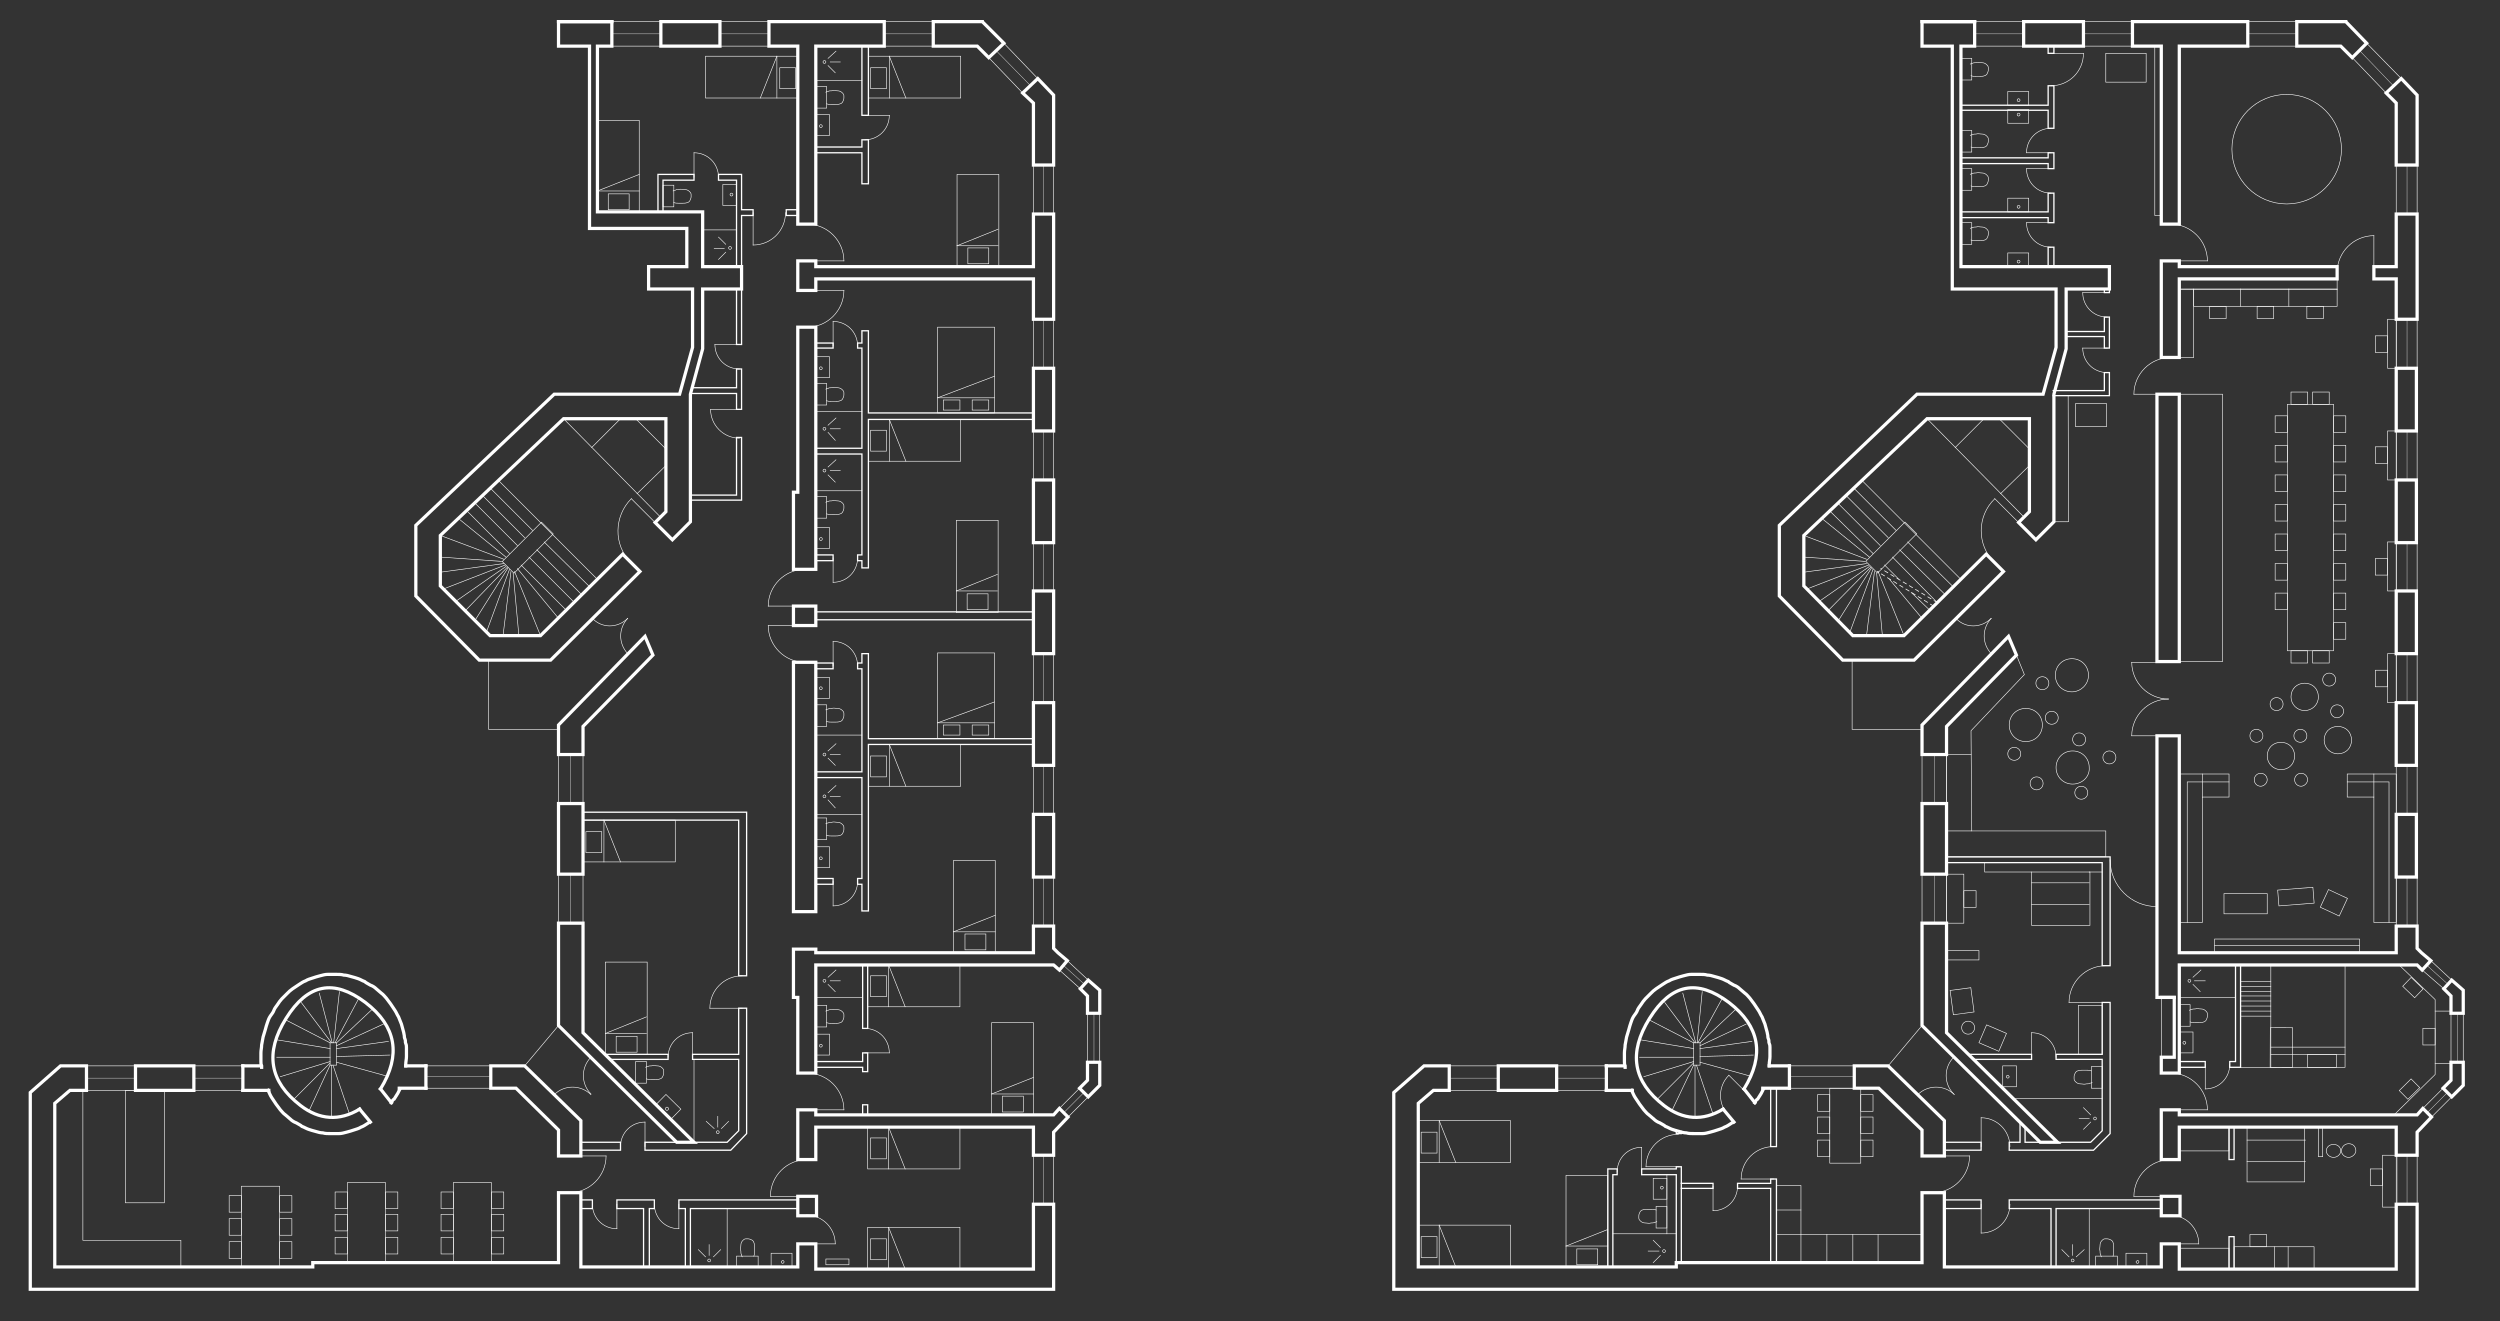 <?xml version="1.0" encoding="utf-8"?>
<!-- Generator: Adobe Illustrator 22.0.1, SVG Export Plug-In . SVG Version: 6.00 Build 0)  -->
<svg version="1.1" id="Calque_1" xmlns="http://www.w3.org/2000/svg" xmlns:xlink="http://www.w3.org/1999/xlink" x="0px" y="0px"
	 width="346.9px" height="183.3px" viewBox="0 0 346.9 183.3" style="enable-background:new 0 0 346.9 183.3;" xml:space="preserve"
	>
<rect x="0" y="0" width="346.9" height="183.3" fill="#333333" stroke="none"/>
<style type="text/css">
	.st0{display:none;}
	.st1{display:inline;}
	.st2{fill:none;}
	.st3{fill:none;stroke:#FFFFFF;stroke-width:0.1;stroke-linecap:square;stroke-miterlimit:10;stroke-dasharray:0.5,0.5;}
	.st4{fill:none;stroke:#FFFFFF;stroke-width:5.000000e-02;stroke-linecap:square;stroke-miterlimit:10;}
	.st5{fill:none;stroke:#FFFFFF;stroke-width:8.000000e-02;stroke-linecap:square;stroke-miterlimit:10;}
	.st6{fill:none;stroke:#FFFFFF;stroke-width:0.18;stroke-linecap:square;stroke-miterlimit:10;}
	.st7{fill:none;stroke:#FFFFFF;stroke-width:0.45;stroke-linecap:square;stroke-miterlimit:10;}
</style>
<g id="Calque_1_1_" class="st0">
	<rect x="-6104.8" y="-8335.8" class="st1" width="14640" height="9504"/>
</g>
<g id="INFOS_x24_A4" class="st0">
	<g id="POLYLINE_47614_" class="st1">
		<rect x="-120.3" y="-325.8" class="st2" width="595.3" height="841.9"/>
	</g>
</g>
<g id="PLAN_x24_FOND">
</g>
<g id="PLAN_x24_POINTILLE">
	<g id="POLYLINE_54000_">
		<line class="st3" x1="268.3" y1="84.1" x2="260.5" y2="79.3"/>
	</g>
	<g id="POLYLINE_53999_">
		<line class="st3" x1="268.8" y1="83.6" x2="261" y2="78.9"/>
	</g>
</g>
<g id="PLAN_x24_VITRAGE">
	<g id="LINE_6664_">
		<line class="st4" x1="147.6" y1="154.4" x2="150.4" y2="151.6"/>
	</g>
	<g id="LINE_6663_">
		<line class="st4" x1="151.8" y1="147.4" x2="151.8" y2="140.6"/>
	</g>
	<g id="LINE_6662_">
		<line class="st4" x1="147.5" y1="133.9" x2="150.5" y2="136.6"/>
	</g>
	<g id="POLYLINE_52765_">
		<line class="st4" x1="144.8" y1="121.7" x2="144.8" y2="128.5"/>
	</g>
	<g id="POLYLINE_52764_">
		<line class="st4" x1="144.8" y1="160.3" x2="144.8" y2="167.1"/>
	</g>
	<g id="POLYLINE_52763_">
		<line class="st4" x1="144.8" y1="113" x2="144.8" y2="106.2"/>
	</g>
	<g id="POLYLINE_52762_">
		<line class="st4" x1="144.8" y1="97.5" x2="144.8" y2="90.7"/>
	</g>
	<g id="POLYLINE_52761_">
		<line class="st4" x1="144.8" y1="82" x2="144.8" y2="75.2"/>
	</g>
	<g id="POLYLINE_52760_">
		<line class="st4" x1="144.8" y1="66.6" x2="144.8" y2="59.8"/>
	</g>
	<g id="POLYLINE_52759_">
		<line class="st4" x1="144.8" y1="51.1" x2="144.8" y2="44.3"/>
	</g>
	<g id="POLYLINE_52758_">
		<line class="st4" x1="144.8" y1="29.7" x2="144.8" y2="22.9"/>
	</g>
	<g id="POLYLINE_52757_">
		<line class="st4" x1="143" y1="11.9" x2="138.2" y2="7"/>
	</g>
	<g id="POLYLINE_52756_">
		<line class="st4" x1="129.5" y1="4.7" x2="122.7" y2="4.7"/>
	</g>
	<g id="POLYLINE_52755_">
		<line class="st4" x1="106.7" y1="4.7" x2="99.9" y2="4.7"/>
	</g>
	<g id="POLYLINE_52754_">
		<line class="st4" x1="91.7" y1="4.7" x2="84.9" y2="4.7"/>
	</g>
	<g id="POLYLINE_52753_">
		<line class="st4" x1="79.2" y1="104.7" x2="79.2" y2="111.5"/>
	</g>
	<g id="POLYLINE_52752_">
		<line class="st4" x1="79.2" y1="121.3" x2="79.2" y2="128.1"/>
	</g>
	<g id="POLYLINE_52751_">
		<line class="st4" x1="68.1" y1="149.4" x2="59.1" y2="149.4"/>
	</g>
	<g id="POLYLINE_52750_">
		<line class="st4" x1="33.7" y1="149.6" x2="26.9" y2="149.6"/>
	</g>
	<g id="POLYLINE_52749_">
		<line class="st4" x1="18.8" y1="149.6" x2="12" y2="149.6"/>
	</g>
	<g id="POLYLINE_52748_">
		<line class="st4" x1="207.9" y1="149.6" x2="201.1" y2="149.6"/>
	</g>
	<g id="POLYLINE_52736_">
		<line class="st4" x1="222.9" y1="149.6" x2="216" y2="149.6"/>
	</g>
	<g id="POLYLINE_52735_">
		<line class="st4" x1="257.3" y1="149.4" x2="248.3" y2="149.4"/>
	</g>
	<g id="POLYLINE_52734_">
		<line class="st4" x1="268.4" y1="121.3" x2="268.4" y2="128.1"/>
	</g>
	<g id="POLYLINE_52733_">
		<line class="st4" x1="268.4" y1="104.7" x2="268.4" y2="111.5"/>
	</g>
	<g id="POLYLINE_52356_">
		<line class="st4" x1="280.8" y1="4.7" x2="274" y2="4.7"/>
	</g>
	<g id="POLYLINE_52348_">
		<line class="st4" x1="295.9" y1="4.7" x2="289.1" y2="4.7"/>
	</g>
	<g id="POLYLINE_52347_">
		<line class="st4" x1="318.7" y1="4.7" x2="311.9" y2="4.7"/>
	</g>
	<g id="POLYLINE_52346_">
		<line class="st4" x1="332.1" y1="11.9" x2="327.4" y2="7"/>
	</g>
	<g id="POLYLINE_52345_">
		<line class="st4" x1="334" y1="29.7" x2="334" y2="22.9"/>
	</g>
	<g id="POLYLINE_52344_">
		<line class="st4" x1="334" y1="51.1" x2="334" y2="44.3"/>
	</g>
	<g id="POLYLINE_52343_">
		<line class="st4" x1="334" y1="66.6" x2="334" y2="59.8"/>
	</g>
	<g id="POLYLINE_52342_">
		<line class="st4" x1="334" y1="82" x2="334" y2="75.2"/>
	</g>
	<g id="POLYLINE_52338_">
		<line class="st4" x1="334" y1="97.5" x2="334" y2="90.7"/>
	</g>
	<g id="POLYLINE_52337_">
		<line class="st4" x1="334" y1="113" x2="334" y2="106.2"/>
	</g>
	<g id="POLYLINE_52336_">
		<line class="st4" x1="334" y1="160.3" x2="334" y2="167.1"/>
	</g>
	<g id="POLYLINE_52335_">
		<line class="st4" x1="334" y1="121.7" x2="334" y2="128.5"/>
	</g>
	<g id="LINE_6661_">
		<line class="st4" x1="336.7" y1="133.9" x2="339.7" y2="136.6"/>
	</g>
	<g id="LINE_6660_">
		<line class="st4" x1="341" y1="147.4" x2="341" y2="140.6"/>
	</g>
	<g id="LINE_6659_">
		<line class="st4" x1="336.8" y1="154.4" x2="339.6" y2="151.6"/>
	</g>
</g>
<g id="PLAN_x24_MOBILIER">
	<g id="POLYLINE_53843_">
		<polyline class="st5" points="249.9,175.2 249.9,171.3 246.5,171.3 		"/>
	</g>
	<g id="POLYLINE_53842_">
		<polygon class="st5" points="329.4,128 332.5,128 332.5,107.4 325.7,107.4 325.7,110.6 329.4,110.6 		"/>
	</g>
	<g id="POLYLINE_53841_">
		<polygon class="st5" points="302.4,128 302.4,107.4 309.3,107.4 309.3,110.6 305.6,110.6 305.6,128 		"/>
	</g>
	<g id="POLYLINE_53840_">
		<polygon class="st5" points="91.6,71.7 92.4,71 92.4,58.1 78.2,58.1 		"/>
	</g>
	<g id="POLYLINE_53839_">
		<polygon class="st5" points="267.4,58.1 280.8,71.7 281.6,71 281.6,58.1 		"/>
	</g>
	<g id="POLYLINE_53838_">
		<line class="st5" x1="277.4" y1="58.1" x2="281.6" y2="62.3"/>
	</g>
	<g id="POLYLINE_53837_">
		<line class="st5" x1="277.6" y1="68.5" x2="281.6" y2="64.6"/>
	</g>
	<g id="LINE_6839_">
		<line class="st5" x1="271.3" y1="62.1" x2="275.3" y2="58.1"/>
	</g>
	<g id="LINE_6838_">
		<line class="st5" x1="82.1" y1="62.1" x2="86.1" y2="58.1"/>
	</g>
	<g id="POLYLINE_53836_">
		<line class="st5" x1="88.4" y1="68.5" x2="92.4" y2="64.6"/>
	</g>
	<g id="POLYLINE_53835_">
		<line class="st5" x1="88.2" y1="58.1" x2="92.4" y2="62.3"/>
	</g>
	<g id="POLYLINE_53834_">
		<rect x="114.6" y="174.7" class="st5" width="3.2" height="0.8"/>
	</g>
	<g id="POLYLINE_53833_">
		<polygon class="st5" points="25.1,175.8 25.1,172.1 11.5,172.1 11.5,151.3 9.7,151.3 7.6,153.1 7.6,175.8 		"/>
	</g>
	<g id="POLYLINE_53832_">
		<rect x="17.4" y="151.3" class="st5" width="5.4" height="15.6"/>
	</g>
	<g id="POLYLINE_53831_">
		<rect x="62.9" y="164.1" class="st5" width="5.3" height="11.2"/>
	</g>
	<g id="POLYLINE_53830_">
		<rect x="61.2" y="165.4" class="st5" width="1.7" height="2.3"/>
	</g>
	<g id="POLYLINE_53829_">
		<rect x="61.2" y="168.5" class="st5" width="1.7" height="2.3"/>
	</g>
	<g id="POLYLINE_53828_">
		<rect x="61.2" y="171.7" class="st5" width="1.7" height="2.3"/>
	</g>
	<g id="POLYLINE_53827_">
		<rect x="68.2" y="171.7" class="st5" width="1.7" height="2.3"/>
	</g>
	<g id="POLYLINE_53826_">
		<rect x="68.2" y="168.5" class="st5" width="1.7" height="2.3"/>
	</g>
	<g id="POLYLINE_53825_">
		<rect x="68.2" y="165.4" class="st5" width="1.7" height="2.3"/>
	</g>
	<g id="POLYLINE_53824_">
		<rect x="48.2" y="164.1" class="st5" width="5.3" height="11.2"/>
	</g>
	<g id="POLYLINE_53823_">
		<rect x="46.5" y="165.4" class="st5" width="1.7" height="2.3"/>
	</g>
	<g id="POLYLINE_53822_">
		<rect x="46.5" y="168.5" class="st5" width="1.7" height="2.3"/>
	</g>
	<g id="POLYLINE_53821_">
		<rect x="46.5" y="171.7" class="st5" width="1.7" height="2.3"/>
	</g>
	<g id="POLYLINE_53820_">
		<rect x="53.5" y="171.7" class="st5" width="1.7" height="2.3"/>
	</g>
	<g id="POLYLINE_53819_">
		<rect x="53.5" y="168.5" class="st5" width="1.7" height="2.3"/>
	</g>
	<g id="POLYLINE_53818_">
		<rect x="53.5" y="165.4" class="st5" width="1.7" height="2.3"/>
	</g>
	<g id="POLYLINE_53817_">
		<rect x="38.8" y="165.9" class="st5" width="1.7" height="2.3"/>
	</g>
	<g id="POLYLINE_53816_">
		<rect x="38.8" y="169.1" class="st5" width="1.7" height="2.3"/>
	</g>
	<g id="POLYLINE_53815_">
		<rect x="38.8" y="172.3" class="st5" width="1.7" height="2.3"/>
	</g>
	<g id="POLYLINE_53814_">
		<rect x="31.8" y="172.3" class="st5" width="1.7" height="2.3"/>
	</g>
	<g id="POLYLINE_53813_">
		<rect x="31.8" y="169.1" class="st5" width="1.7" height="2.3"/>
	</g>
	<g id="POLYLINE_53812_">
		<rect x="31.8" y="165.9" class="st5" width="1.7" height="2.3"/>
	</g>
	<g id="POLYLINE_53811_">
		<rect x="33.5" y="164.6" class="st5" width="5.3" height="11.2"/>
	</g>
	<g id="POLYLINE_53810_">
		<polyline class="st5" points="281.9,121 275.4,121 275.4,119.7 		"/>
	</g>
	<g id="POLYLINE_53809_">
		<line class="st5" x1="289.9" y1="121" x2="291.7" y2="121"/>
	</g>
	<g id="POLYLINE_53808_">
		<line class="st5" x1="289.9" y1="122.5" x2="281.9" y2="122.5"/>
	</g>
	<g id="POLYLINE_53807_">
		<rect x="281.9" y="121" class="st5" width="8.1" height="7.4"/>
	</g>
	<g id="POLYLINE_53806_">
		<line class="st5" x1="289.9" y1="125.5" x2="281.9" y2="125.5"/>
	</g>
	<g id="POLYLINE_53805_">
		<rect x="270.1" y="131.9" class="st5" width="4.5" height="1.3"/>
	</g>
	<g id="POLYLINE_53804_">
		<rect x="272.5" y="123.6" class="st5" width="1.7" height="2.3"/>
	</g>
	<g id="POLYLINE_53803_">
		<rect x="270.1" y="121.3" class="st5" width="2.4" height="6.8"/>
	</g>
	<g id="POLYLINE_53802_">
		
			<rect x="275.2" y="142.5" transform="matrix(0.394 -0.919 0.919 0.394 35.211 341.457)" class="st5" width="2.7" height="3"/>
	</g>
	<g id="POLYLINE_53801_">
		
			<rect x="270.9" y="137.2" transform="matrix(0.991 -0.132 0.132 0.991 -15.975 37.226)" class="st5" width="2.9" height="3.4"/>
	</g>
	<g id="CIRCLE_1747_">
		<path class="st5" d="M273.1,143.5c-0.5,0-0.9-0.4-0.9-0.9c0-0.5,0.4-0.9,0.9-0.9s0.9,0.4,0.9,0.9
			C274,143.1,273.6,143.5,273.1,143.5L273.1,143.5z"/>
	</g>
	<g id="POLYLINE_53800_">
		<rect x="288.4" y="139.5" class="st5" width="3.3" height="6.8"/>
	</g>
	<g id="POLYLINE_53799_">
		<line class="st5" x1="273.6" y1="115.3" x2="270.1" y2="115.3"/>
	</g>
	<g id="POLYLINE_53798_">
		<line class="st5" x1="270.1" y1="104.7" x2="273.5" y2="104.7"/>
	</g>
	<g id="POLYLINE_53797_">
		<polygon class="st5" points="292.2,118.9 270.1,118.9 270.1,100.8 279.8,90.9 280.9,93.6 273.5,101.4 273.6,115.3 292.2,115.3 		
			"/>
	</g>
	<g id="CIRCLE_1746_">
		<path class="st5" d="M287.5,96c-1.3,0-2.3-1-2.3-2.3c0-1.3,1-2.3,2.3-2.3s2.3,1,2.3,2.3C289.8,95,288.7,96,287.5,96L287.5,96z"/>
	</g>
	<g id="CIRCLE_1745_">
		<path class="st5" d="M281.1,102.9c-1.3,0-2.3-1-2.3-2.3c0-1.3,1-2.3,2.3-2.3s2.3,1,2.3,2.3C283.4,101.9,282.4,102.9,281.1,102.9
			L281.1,102.9z"/>
	</g>
	<g id="CIRCLE_1744_">
		<path class="st5" d="M287.6,108.8c-1.3,0-2.3-1-2.3-2.3c0-1.3,1-2.3,2.3-2.3c1.3,0,2.3,1,2.3,2.3
			C290,107.8,288.9,108.8,287.6,108.8L287.6,108.8z"/>
	</g>
	<g id="CIRCLE_1743_">
		<path class="st5" d="M288.5,103.5c-0.5,0-0.9-0.4-0.9-0.9s0.4-0.9,0.9-0.9s0.9,0.4,0.9,0.9S289,103.5,288.5,103.5L288.5,103.5z"/>
	</g>
	<g id="CIRCLE_1742_">
		<path class="st5" d="M283.4,95.7c-0.5,0-0.9-0.4-0.9-0.9s0.4-0.9,0.9-0.9s0.9,0.4,0.9,0.9S283.9,95.7,283.4,95.7L283.4,95.7z"/>
	</g>
	<g id="CIRCLE_1741_">
		<path class="st5" d="M284.7,100.5c-0.5,0-0.9-0.4-0.9-0.9s0.4-0.9,0.9-0.9s0.9,0.4,0.9,0.9S285.2,100.5,284.7,100.5L284.7,100.5z"
			/>
	</g>
	<g id="CIRCLE_1740_">
		<path class="st5" d="M279.5,105.5c-0.5,0-0.9-0.4-0.9-0.9s0.4-0.9,0.9-0.9s0.9,0.4,0.9,0.9S280,105.5,279.5,105.5L279.5,105.5z"/>
	</g>
	<g id="CIRCLE_1739_">
		<path class="st5" d="M282.6,109.6c-0.5,0-0.9-0.4-0.9-0.9s0.4-0.9,0.9-0.9s0.9,0.4,0.9,0.9S283.1,109.6,282.6,109.6L282.6,109.6z"
			/>
	</g>
	<g id="CIRCLE_1738_">
		<path class="st5" d="M288.8,110.9c-0.5,0-0.9-0.4-0.9-0.9s0.4-0.9,0.9-0.9s0.9,0.4,0.9,0.9S289.3,110.9,288.8,110.9L288.8,110.9z"
			/>
	</g>
	<g id="CIRCLE_1737_">
		<path class="st5" d="M292.7,106c-0.5,0-0.9-0.4-0.9-0.9s0.4-0.9,0.9-0.9s0.9,0.4,0.9,0.9S293.2,106,292.7,106L292.7,106z"/>
	</g>
	<g id="POLYLINE_53796_">
		<rect x="285" y="54.9" transform="matrix(1 -2.699990e-03 2.699990e-03 1 -0.171 0.772)" class="st5" width="2" height="17.5"/>
	</g>
	<g id="POLYLINE_53795_">
		<rect x="288" y="56" class="st5" width="4.3" height="3.2"/>
	</g>
	<g id="POLYLINE_53794_">
		<rect x="292.2" y="7.4" class="st5" width="5.6" height="4"/>
	</g>
	<g id="POLYLINE_53793_">
		<rect x="299" y="6.4" class="st5" width="0.9" height="23.5"/>
	</g>
	<g id="CIRCLE_1736_">
		<path class="st5" d="M317.3,28.3c-4.2,0-7.6-3.4-7.6-7.6s3.4-7.6,7.6-7.6s7.6,3.4,7.6,7.6S321.5,28.3,317.3,28.3L317.3,28.3z"/>
	</g>
	<g id="CIRCLE_1735_">
		<path class="st5" d="M313.7,109.1c-0.5,0-0.9-0.4-0.9-0.9s0.4-0.9,0.9-0.9s0.9,0.4,0.9,0.9S314.1,109.1,313.7,109.1L313.7,109.1z"
			/>
	</g>
	<g id="CIRCLE_1734_">
		<path class="st5" d="M319.3,109.1c-0.5,0-0.9-0.4-0.9-0.9s0.4-0.9,0.9-0.9s0.9,0.4,0.9,0.9S319.7,109.1,319.3,109.1L319.3,109.1z"
			/>
	</g>
	<g id="CIRCLE_1733_">
		<path class="st5" d="M313.1,103c-0.5,0-0.9-0.4-0.9-0.9s0.4-0.9,0.9-0.9s0.9,0.4,0.9,0.9S313.6,103,313.1,103L313.1,103z"/>
	</g>
	<g id="CIRCLE_1732_">
		<path class="st5" d="M315.9,98.6c-0.5,0-0.9-0.4-0.9-0.9s0.4-0.9,0.9-0.9s0.9,0.4,0.9,0.9S316.4,98.6,315.9,98.6L315.9,98.6z"/>
	</g>
	<g id="CIRCLE_1731_">
		<path class="st5" d="M319.2,103c-0.5,0-0.9-0.4-0.9-0.9s0.4-0.9,0.9-0.9s0.9,0.4,0.9,0.9S319.7,103,319.2,103L319.2,103z"/>
	</g>
	<g id="CIRCLE_1730_">
		<path class="st5" d="M324.3,99.6c-0.5,0-0.9-0.4-0.9-0.9s0.4-0.9,0.9-0.9s0.9,0.4,0.9,0.9S324.7,99.6,324.3,99.6L324.3,99.6z"/>
	</g>
	<g id="CIRCLE_1729_">
		<path class="st5" d="M323.2,95.2c-0.5,0-0.9-0.4-0.9-0.9s0.4-0.9,0.9-0.9s0.9,0.4,0.9,0.9S323.7,95.2,323.2,95.2L323.2,95.2z"/>
	</g>
	<g id="CIRCLE_1728_">
		<path class="st5" d="M316.5,106.8c-1,0-1.9-0.8-1.9-1.9s0.8-1.9,1.9-1.9s1.9,0.8,1.9,1.9S317.6,106.8,316.5,106.8L316.5,106.8z"/>
	</g>
	<g id="CIRCLE_1727_">
		<path class="st5" d="M319.8,98.6c-1,0-1.9-0.8-1.9-1.9s0.8-1.9,1.9-1.9s1.9,0.8,1.9,1.9S320.8,98.6,319.8,98.6L319.8,98.6z"/>
	</g>
	<g id="CIRCLE_1726_">
		<path class="st5" d="M324.4,104.6c-1,0-1.9-0.8-1.9-1.9s0.8-1.9,1.9-1.9s1.9,0.8,1.9,1.9S325.5,104.6,324.4,104.6L324.4,104.6z"/>
	</g>
	<g id="POLYLINE_53792_">
		<rect x="329.6" y="93" class="st5" width="1.7" height="2.3"/>
	</g>
	<g id="POLYLINE_53791_">
		<rect x="329.6" y="77.5" class="st5" width="1.7" height="2.3"/>
	</g>
	<g id="POLYLINE_53790_">
		<rect x="329.6" y="62" class="st5" width="1.7" height="2.3"/>
	</g>
	<g id="POLYLINE_53789_">
		<rect x="329.6" y="46.6" class="st5" width="1.7" height="2.3"/>
	</g>
	<g id="POLYLINE_53788_">
		<rect x="331.3" y="90.7" class="st5" width="1.2" height="6.8"/>
	</g>
	<g id="POLYLINE_53787_">
		<rect x="331.3" y="75.2" class="st5" width="1.2" height="6.8"/>
	</g>
	<g id="POLYLINE_53786_">
		<rect x="331.3" y="59.8" class="st5" width="1.2" height="6.8"/>
	</g>
	<g id="POLYLINE_53785_">
		<rect x="331.3" y="44.3" class="st5" width="1.2" height="6.8"/>
	</g>
	<g id="POLYLINE_53784_">
		<rect x="320.1" y="42.5" class="st5" width="2.3" height="1.7"/>
	</g>
	<g id="POLYLINE_53783_">
		<rect x="306.6" y="42.5" class="st5" width="2.3" height="1.7"/>
	</g>
	<g id="POLYLINE_53782_">
		<rect x="313.2" y="42.5" class="st5" width="2.3" height="1.7"/>
	</g>
	<g id="POLYLINE_53781_">
		<line class="st5" x1="317.6" y1="40.1" x2="317.6" y2="42.5"/>
	</g>
	<g id="POLYLINE_53780_">
		<line class="st5" x1="310.9" y1="40.1" x2="310.9" y2="42.5"/>
	</g>
	<g id="POLYLINE_53779_">
		<rect x="304.4" y="40.1" class="st5" width="19.9" height="2.4"/>
	</g>
	<g id="POLYLINE_53778_">
		<rect x="302.4" y="38.7" class="st5" width="21.9" height="1.5"/>
	</g>
	<g id="POLYLINE_53777_">
		<rect x="302.4" y="40.1" class="st5" width="2" height="9.5"/>
	</g>
	<g id="POLYLINE_53776_">
		<rect x="302.4" y="54.7" class="st5" width="6" height="37.1"/>
	</g>
	<g id="POLYLINE_53775_">
		<rect x="320.9" y="54.4" class="st5" width="2.3" height="1.7"/>
	</g>
	<g id="POLYLINE_53774_">
		<rect x="317.9" y="54.4" class="st5" width="2.3" height="1.7"/>
	</g>
	<g id="POLYLINE_53773_">
		<rect x="317.9" y="90.3" class="st5" width="2.3" height="1.7"/>
	</g>
	<g id="POLYLINE_53772_">
		<rect x="320.9" y="90.3" class="st5" width="2.3" height="1.7"/>
	</g>
	<g id="POLYLINE_53771_">
		<rect x="315.7" y="82.3" class="st5" width="1.7" height="2.3"/>
	</g>
	<g id="POLYLINE_53770_">
		<rect x="315.7" y="78.2" class="st5" width="1.7" height="2.3"/>
	</g>
	<g id="POLYLINE_53769_">
		<rect x="315.7" y="74.1" class="st5" width="1.7" height="2.3"/>
	</g>
	<g id="POLYLINE_53768_">
		<rect x="315.7" y="70" class="st5" width="1.7" height="2.3"/>
	</g>
	<g id="POLYLINE_53767_">
		<rect x="315.7" y="65.9" class="st5" width="1.7" height="2.3"/>
	</g>
	<g id="POLYLINE_53766_">
		<rect x="315.7" y="61.8" class="st5" width="1.7" height="2.3"/>
	</g>
	<g id="POLYLINE_53765_">
		<rect x="315.7" y="57.7" class="st5" width="1.7" height="2.3"/>
	</g>
	<g id="POLYLINE_53764_">
		<rect x="323.8" y="57.7" class="st5" width="1.7" height="2.3"/>
	</g>
	<g id="POLYLINE_53763_">
		<rect x="323.8" y="61.8" class="st5" width="1.7" height="2.3"/>
	</g>
	<g id="POLYLINE_53762_">
		<rect x="323.8" y="65.9" class="st5" width="1.7" height="2.3"/>
	</g>
	<g id="POLYLINE_53761_">
		<rect x="323.8" y="70" class="st5" width="1.7" height="2.3"/>
	</g>
	<g id="POLYLINE_53760_">
		<rect x="323.8" y="74.1" class="st5" width="1.7" height="2.3"/>
	</g>
	<g id="POLYLINE_53759_">
		<rect x="323.8" y="78.2" class="st5" width="1.7" height="2.3"/>
	</g>
	<g id="POLYLINE_53758_">
		<rect x="323.8" y="82.3" class="st5" width="1.7" height="2.3"/>
	</g>
	<g id="POLYLINE_53757_">
		<rect x="323.8" y="86.4" class="st5" width="1.7" height="2.3"/>
	</g>
	<g id="POLYLINE_53756_">
		<rect x="317.4" y="56.1" class="st5" width="6.4" height="34.2"/>
	</g>
	<g id="POLYLINE_53755_">
		<line class="st5" x1="327.4" y1="131.2" x2="327.4" y2="132.2"/>
	</g>
	<g id="POLYLINE_53754_">
		<line class="st5" x1="307.3" y1="131.2" x2="307.3" y2="132.2"/>
	</g>
	<g id="POLYLINE_53753_">
		<rect x="307.3" y="130.3" class="st5" width="20.1" height="0.9"/>
	</g>
	<g id="POLYLINE_53752_">
		<line class="st5" x1="305.6" y1="110.6" x2="305.6" y2="107.4"/>
	</g>
	<g id="POLYLINE_53751_">
		<polyline class="st5" points="309.3,108.5 303.5,108.5 303.5,128 		"/>
	</g>
	<g id="POLYLINE_53750_">
		<polyline class="st5" points="325.7,108.5 331.5,108.5 331.5,128 		"/>
	</g>
	<g id="POLYLINE_53749_">
		<line class="st5" x1="329.4" y1="110.6" x2="329.4" y2="107.4"/>
	</g>
	<g id="POLYLINE_53748_">
		
			<rect x="322.3" y="123.9" transform="matrix(0.422 -0.907 0.907 0.422 73.575 365.926)" class="st5" width="2.7" height="2.9"/>
	</g>
	<g id="POLYLINE_53747_">
		
			<rect x="316.1" y="123.3" transform="matrix(0.997 -7.869986e-02 7.869986e-02 0.997 -8.805 25.456)" class="st5" width="4.9" height="2.2"/>
	</g>
	<g id="POLYLINE_53746_">
		<rect x="308.6" y="124" class="st5" width="6" height="2.8"/>
	</g>
	<g id="POLYLINE_53745_">
		<rect x="320.2" y="146.3" class="st5" width="4" height="1.8"/>
	</g>
	<g id="POLYLINE_53744_">
		
			<rect x="313.8" y="143.7" transform="matrix(4.099966e-03 -1 1 4.099966e-03 170.017 461.309)" class="st5" width="5.5" height="3.1"/>
	</g>
	<g id="POLYLINE_53743_">
		<line class="st5" x1="315.1" y1="146.3" x2="325.4" y2="146.3"/>
	</g>
	<g id="POLYLINE_53742_">
		<line class="st5" x1="325.4" y1="145.3" x2="315.1" y2="145.3"/>
	</g>
	<g id="POLYLINE_53741_">
		<line class="st5" x1="315.1" y1="136.2" x2="310.9" y2="136.2"/>
	</g>
	<g id="POLYLINE_53740_">
		<line class="st5" x1="315.1" y1="136.9" x2="310.9" y2="136.9"/>
	</g>
	<g id="POLYLINE_53739_">
		<line class="st5" x1="315.1" y1="137.6" x2="310.9" y2="137.6"/>
	</g>
	<g id="POLYLINE_53738_">
		<line class="st5" x1="315.1" y1="138.2" x2="310.9" y2="138.2"/>
	</g>
	<g id="POLYLINE_53737_">
		<line class="st5" x1="315.1" y1="138.9" x2="310.9" y2="138.9"/>
	</g>
	<g id="POLYLINE_53736_">
		<line class="st5" x1="315.1" y1="139.6" x2="310.9" y2="139.6"/>
	</g>
	<g id="POLYLINE_53735_">
		<line class="st5" x1="315.1" y1="140.3" x2="310.9" y2="140.3"/>
	</g>
	<g id="POLYLINE_53734_">
		<line class="st5" x1="315.1" y1="141" x2="310.9" y2="141"/>
	</g>
	<g id="POLYLINE_53733_">
		<line class="st5" x1="315.1" y1="133.9" x2="315.1" y2="148.1"/>
	</g>
	<g id="POLYLINE_53732_">
		<polyline class="st5" points="310.9,148.1 325.4,148.1 325.4,133.9 		"/>
	</g>
	<g id="POLYLINE_53731_">
		<rect x="321.7" y="156.4" class="st5" width="0.6" height="4.1"/>
	</g>
	<g id="POLYLINE_53730_">
		<rect x="130.1" y="90.6" class="st5" width="7.9" height="11.9"/>
	</g>
	<g id="POLYLINE_53729_">
		<line class="st5" x1="130.1" y1="100.3" x2="138" y2="97.4"/>
	</g>
	<g id="POLYLINE_53728_">
		<rect x="134.9" y="100.6" class="st5" width="2.3" height="1.4"/>
	</g>
	<g id="POLYLINE_53727_">
		<rect x="130.9" y="100.6" class="st5" width="2.3" height="1.4"/>
	</g>
	<g id="POLYLINE_53726_">
		<line class="st5" x1="130.1" y1="100.3" x2="138" y2="100.3"/>
	</g>
	<g id="POLYLINE_53725_">
		
			<rect x="333.9" y="135.8" transform="matrix(0.692 -0.722 0.722 0.692 4.29 283.955)" class="st5" width="1.7" height="2.3"/>
	</g>
	<g id="POLYLINE_53724_">
		
			<rect x="333.3" y="150.4" transform="matrix(0.711 -0.703 0.703 0.711 -9.783 278.701)" class="st5" width="2.3" height="1.7"/>
	</g>
	<g id="POLYLINE_53723_">
		<rect x="336.2" y="142.7" class="st5" width="1.7" height="2.3"/>
	</g>
	<g id="POLYLINE_53722_">
		<line class="st5" x1="337.9" y1="147.6" x2="340.1" y2="147.6"/>
	</g>
	<g id="POLYLINE_53721_">
		<line class="st5" x1="337.9" y1="140.3" x2="340.1" y2="140.3"/>
	</g>
	<g id="POLYLINE_53720_">
		<polyline class="st5" points="332.2,154.7 337.9,149.1 337.9,138.7 332.9,133.9 		"/>
	</g>
	<g id="POLYLINE_53719_">
		<line class="st5" x1="319.9" y1="158.2" x2="311.8" y2="158.2"/>
	</g>
	<g id="POLYLINE_53718_">
		<line class="st5" x1="311.8" y1="161.2" x2="319.9" y2="161.2"/>
	</g>
	<g id="POLYLINE_53717_">
		<rect x="311.8" y="156.4" class="st5" width="8" height="7.6"/>
	</g>
	<g id="POLYLINE_53716_">
		<rect x="312.2" y="171.3" class="st5" width="2.3" height="1.7"/>
	</g>
	<g id="POLYLINE_53715_">
		<line class="st5" x1="315.6" y1="173" x2="315.6" y2="176.1"/>
	</g>
	<g id="POLYLINE_53714_">
		<line class="st5" x1="317.5" y1="173" x2="317.5" y2="176.1"/>
	</g>
	<g id="POLYLINE_53713_">
		<rect x="310" y="173" class="st5" width="11.1" height="3"/>
	</g>
	<g id="CIRCLE_1725_">
		<path class="st5" d="M323.8,160.6c-0.5,0-1-0.4-1-0.9c0-0.5,0.4-0.9,1-0.9s1,0.4,1,0.9C324.8,160.2,324.3,160.6,323.8,160.6
			L323.8,160.6z"/>
	</g>
	<g id="CIRCLE_1724_">
		<path class="st5" d="M325.9,160.6c-0.5,0-1-0.4-1-0.9c0-0.5,0.4-1,1-1s1,0.4,1,1C326.9,160.1,326.4,160.6,325.9,160.6L325.9,160.6
			z"/>
	</g>
	<g id="POLYLINE_53712_">
		<rect x="328.9" y="162.2" class="st5" width="1.7" height="2.3"/>
	</g>
	<g id="POLYLINE_53711_">
		<rect x="330.6" y="160.3" class="st5" width="2" height="7.2"/>
	</g>
	<g id="POLYLINE_53710_">
		<rect x="302.4" y="173.2" class="st5" width="6.9" height="2.9"/>
	</g>
	<g id="POLYLINE_53709_">
		<rect x="302.4" y="156.4" class="st5" width="6.9" height="3.3"/>
	</g>
	<g id="POLYLINE_53708_">
		<line class="st5" x1="249.9" y1="167.9" x2="246.5" y2="167.9"/>
	</g>
	<g id="POLYLINE_53707_">
		<line class="st5" x1="253.5" y1="171.3" x2="253.5" y2="175.2"/>
	</g>
	<g id="POLYLINE_53706_">
		<line class="st5" x1="257.1" y1="171.3" x2="257.1" y2="175.2"/>
	</g>
	<g id="POLYLINE_53705_">
		<line class="st5" x1="260.6" y1="171.3" x2="260.6" y2="175.2"/>
	</g>
	<g id="POLYLINE_53704_">
		<polygon class="st5" points="246.5,164.5 249.9,164.5 249.9,171.3 266.7,171.3 266.7,175.2 246.5,175.2 		"/>
	</g>
	<g id="POLYLINE_53703_">
		<rect x="252.2" y="158.2" class="st5" width="1.7" height="2.3"/>
	</g>
	<g id="POLYLINE_53702_">
		<rect x="252.2" y="155" class="st5" width="1.7" height="2.3"/>
	</g>
	<g id="POLYLINE_53701_">
		<rect x="252.2" y="151.9" class="st5" width="1.7" height="2.3"/>
	</g>
	<g id="POLYLINE_53700_">
		<rect x="258.2" y="151.9" class="st5" width="1.7" height="2.3"/>
	</g>
	<g id="POLYLINE_53699_">
		<rect x="258.2" y="155" class="st5" width="1.7" height="2.3"/>
	</g>
	<g id="POLYLINE_53698_">
		<rect x="258.2" y="158.2" class="st5" width="1.7" height="2.3"/>
	</g>
	<g id="POLYLINE_53697_">
		<rect x="253.9" y="151" class="st5" width="4.3" height="10.4"/>
	</g>
	<g id="SPLINE_1518_">
		<path class="st5" d="M229.8,167.9c-0.2-0.1-0.5-0.1-0.7-0.1c-0.2,0-0.4,0-0.5,0c-0.2,0-0.5,0-0.7,0.1c-0.1,0-0.2,0.1-0.3,0.2
			c-0.1,0.2-0.2,0.4-0.2,0.6c0,0.1,0,0.2,0,0.3c0,0.2,0.1,0.3,0.2,0.4c0.2,0.2,0.4,0.3,0.7,0.3c0.3,0,0.5,0.1,0.8,0
			c0.2,0,0.4,0,0.5-0.1c0.1,0,0.2,0,0.3-0.1"/>
	</g>
	<g id="POLYLINE_53696_">
		<rect x="229.8" y="167.4" class="st5" width="1.5" height="3"/>
	</g>
	<g id="POLYLINE_53695_">
		<rect x="229.4" y="163.5" class="st5" width="1.9" height="2.9"/>
	</g>
	<g id="CIRCLE_1723_">
		<path class="st5" d="M230.6,165c0.1,0,0.2-0.1,0.2-0.2s-0.1-0.2-0.2-0.2c-0.1,0-0.2,0.1-0.2,0.2S230.5,165,230.6,165L230.6,165z"
			/>
	</g>
	<g id="POLYLINE_53694_">
		<line class="st5" x1="231.3" y1="171.2" x2="231.3" y2="163"/>
	</g>
	<g id="POLYLINE_53693_">
		<rect x="100.3" y="25.6" class="st5" width="1.9" height="2.9"/>
	</g>
	<g id="CIRCLE_1722_">
		<path class="st5" d="M101.5,27.2c0.1,0,0.2-0.1,0.2-0.2s-0.1-0.2-0.2-0.2s-0.2,0.1-0.2,0.2S101.4,27.2,101.5,27.2L101.5,27.2z"/>
	</g>
	<g id="POLYLINE_53692_">
		<rect x="113.2" y="15.9" class="st5" width="1.9" height="2.9"/>
	</g>
	<g id="CIRCLE_1721_">
		<path class="st5" d="M113.9,17.3c-0.1,0-0.2,0.1-0.2,0.2s0.1,0.2,0.2,0.2s0.2-0.1,0.2-0.2S114,17.3,113.9,17.3L113.9,17.3z"/>
	</g>
	<g id="POLYLINE_53691_">
		<rect x="113.2" y="49.5" class="st5" width="1.9" height="2.9"/>
	</g>
	<g id="CIRCLE_1720_">
		<path class="st5" d="M113.9,50.9c-0.1,0-0.2,0.1-0.2,0.2s0.1,0.2,0.2,0.2s0.2-0.1,0.2-0.2S114,50.9,113.9,50.9L113.9,50.9z"/>
	</g>
	<g id="POLYLINE_53690_">
		<rect x="113.2" y="73.2" class="st5" width="1.9" height="2.9"/>
	</g>
	<g id="CIRCLE_1719_">
		<path class="st5" d="M113.9,74.6c-0.1,0-0.2,0.1-0.2,0.2s0.1,0.2,0.2,0.2s0.2-0.1,0.2-0.2C114.1,74.6,114,74.6,113.9,74.6
			L113.9,74.6z"/>
	</g>
	<g id="POLYLINE_53689_">
		<rect x="113.2" y="94" class="st5" width="1.9" height="2.9"/>
	</g>
	<g id="CIRCLE_1718_">
		<path class="st5" d="M113.9,95.3c-0.1,0-0.2,0.1-0.2,0.2s0.1,0.2,0.2,0.2s0.2-0.1,0.2-0.2S114,95.3,113.9,95.3L113.9,95.3z"/>
	</g>
	<g id="POLYLINE_53688_">
		<rect x="113.2" y="117.5" class="st5" width="1.9" height="2.9"/>
	</g>
	<g id="CIRCLE_1717_">
		<path class="st5" d="M113.9,118.9c-0.1,0-0.2,0.1-0.2,0.2s0.1,0.2,0.2,0.2s0.2-0.1,0.2-0.2C114.1,119,114,118.9,113.9,118.9
			L113.9,118.9z"/>
	</g>
	<g id="POLYLINE_53687_">
		<rect x="113.2" y="143.5" class="st5" width="1.9" height="2.9"/>
	</g>
	<g id="CIRCLE_1716_">
		<path class="st5" d="M113.9,144.9c-0.1,0-0.2,0.1-0.2,0.2s0.1,0.2,0.2,0.2c0.1,0,0.2-0.1,0.2-0.2C114.1,145,114,144.9,113.9,144.9
			L113.9,144.9z"/>
	</g>
	<g id="POLYLINE_53686_">
		
			<rect x="91.7" y="152.1" transform="matrix(0.702 -0.713 0.713 0.702 -81.748 111.83)" class="st5" width="1.9" height="2.9"/>
	</g>
	<g id="CIRCLE_1715_">
		<path class="st5" d="M92.4,153.7c-0.1,0.1-0.1,0.2,0,0.3s0.2,0.1,0.3,0c0.1-0.1,0.1-0.2,0-0.3S92.5,153.6,92.4,153.7L92.4,153.7z"
			/>
	</g>
	<g id="POLYLINE_53685_">
		<rect x="107" y="173.9" class="st5" width="2.9" height="1.9"/>
	</g>
	<g id="CIRCLE_1714_">
		<path class="st5" d="M108.4,175.1c0,0.1,0.1,0.2,0.2,0.2c0.1,0,0.2-0.1,0.2-0.2c0-0.1-0.1-0.2-0.2-0.2
			C108.5,175,108.4,175,108.4,175.1L108.4,175.1z"/>
	</g>
	<g id="POLYLINE_53684_">
		<rect x="278.6" y="15.2" class="st5" width="2.9" height="1.9"/>
	</g>
	<g id="CIRCLE_1713_">
		<path class="st5" d="M279.9,15.9c0-0.1,0.1-0.2,0.2-0.2s0.2,0.1,0.2,0.2s-0.1,0.2-0.2,0.2S279.9,16,279.9,15.9L279.9,15.9z"/>
	</g>
	<g id="POLYLINE_53683_">
		<rect x="278.6" y="12.7" class="st5" width="2.9" height="1.9"/>
	</g>
	<g id="CIRCLE_1712_">
		<path class="st5" d="M279.9,13.9c0,0.1,0.1,0.2,0.2,0.2s0.2-0.1,0.2-0.2s-0.1-0.2-0.2-0.2S279.9,13.8,279.9,13.9L279.9,13.9z"/>
	</g>
	<g id="POLYLINE_53682_">
		<rect x="278.6" y="27.5" class="st5" width="2.9" height="1.9"/>
	</g>
	<g id="CIRCLE_1711_">
		<path class="st5" d="M279.9,28.7c0,0.1,0.1,0.2,0.2,0.2s0.2-0.1,0.2-0.2s-0.1-0.2-0.2-0.2S279.9,28.6,279.9,28.7L279.9,28.7z"/>
	</g>
	<g id="POLYLINE_53681_">
		<rect x="278.6" y="35.1" class="st5" width="2.9" height="1.9"/>
	</g>
	<g id="CIRCLE_1710_">
		<path class="st5" d="M279.9,36.3c0,0.1,0.1,0.2,0.2,0.2s0.2-0.1,0.2-0.2s-0.1-0.2-0.2-0.2S279.9,36.2,279.9,36.3L279.9,36.3z"/>
	</g>
	<g id="POLYLINE_53680_">
		<rect x="277.9" y="147.9" class="st5" width="1.9" height="2.9"/>
	</g>
	<g id="CIRCLE_1709_">
		<path class="st5" d="M278.6,149.2c-0.1,0-0.2,0.1-0.2,0.2s0.1,0.2,0.2,0.2c0.1,0,0.2-0.1,0.2-0.2
			C278.7,149.3,278.7,149.2,278.6,149.2L278.6,149.2z"/>
	</g>
	<g id="POLYLINE_53679_">
		<rect x="302.4" y="143.2" class="st5" width="1.9" height="2.9"/>
	</g>
	<g id="CIRCLE_1708_">
		<path class="st5" d="M303.1,144.5c-0.1,0-0.2,0.1-0.2,0.2s0.1,0.2,0.2,0.2c0.1,0,0.2-0.1,0.2-0.2
			C303.3,144.6,303.2,144.5,303.1,144.5L303.1,144.5z"/>
	</g>
	<g id="POLYLINE_53678_">
		<rect x="295" y="173.9" class="st5" width="2.9" height="1.9"/>
	</g>
	<g id="CIRCLE_1707_">
		<path class="st5" d="M296.4,175.1c0,0.1,0.1,0.2,0.2,0.2c0.1,0,0.2-0.1,0.2-0.2c0-0.1-0.1-0.2-0.2-0.2
			C296.5,175,296.4,175,296.4,175.1L296.4,175.1z"/>
	</g>
	<g id="SPLINE_1517_">
		<path class="st5" d="M293.2,174.3c0.1-0.2,0.1-0.5,0.1-0.7c0-0.2,0-0.4,0-0.5c0-0.2,0-0.5-0.1-0.7c0-0.1-0.1-0.2-0.2-0.3
			c-0.2-0.1-0.4-0.2-0.6-0.2c-0.1,0-0.2,0-0.3,0c-0.2,0-0.3,0.1-0.4,0.2c-0.2,0.2-0.3,0.4-0.3,0.7c0,0.3-0.1,0.5,0,0.8
			c0,0.2,0,0.4,0.1,0.5c0,0.1,0,0.2,0.1,0.3"/>
	</g>
	<g id="POLYLINE_53677_">
		<rect x="290.8" y="174.3" class="st5" width="3" height="1.5"/>
	</g>
	<g id="SPLINE_1516_">
		<path class="st5" d="M290.2,148.6c-0.2-0.1-0.5-0.1-0.7-0.1c-0.2,0-0.4,0-0.5,0c-0.2,0-0.5,0-0.7,0.1c-0.1,0-0.2,0.1-0.3,0.2
			c-0.1,0.2-0.2,0.4-0.2,0.6c0,0.1,0,0.2,0,0.3c0,0.2,0.1,0.3,0.2,0.4c0.2,0.2,0.4,0.3,0.7,0.3c0.3,0,0.5,0.1,0.8,0
			c0.2,0,0.4,0,0.5-0.1c0.1,0,0.2,0,0.3-0.1"/>
	</g>
	<g id="POLYLINE_53676_">
		<rect x="290.2" y="148" class="st5" width="1.5" height="3"/>
	</g>
	<g id="SPLINE_1515_">
		<path class="st5" d="M303.9,141.8c0.2,0.1,0.5,0.1,0.7,0.1c0.2,0,0.4,0,0.5,0c0.2,0,0.5,0,0.7-0.1c0.1,0,0.2-0.1,0.3-0.2
			c0.1-0.2,0.2-0.4,0.2-0.6c0-0.1,0-0.2,0-0.3c0-0.2-0.1-0.3-0.2-0.4c-0.2-0.2-0.4-0.3-0.7-0.3c-0.3,0-0.5-0.1-0.8,0
			c-0.2,0-0.4,0-0.5,0.1c-0.1,0-0.2,0-0.3,0.1"/>
	</g>
	<g id="POLYLINE_53675_">
		<rect x="302.4" y="139.4" class="st5" width="1.5" height="3"/>
	</g>
	<g id="SPLINE_1514_">
		<path class="st5" d="M273.5,10.5c0.2,0.1,0.5,0.1,0.7,0.1c0.2,0,0.4,0,0.5,0c0.2,0,0.5,0,0.7-0.1c0.1,0,0.2-0.1,0.3-0.2
			c0.1-0.2,0.2-0.4,0.2-0.6c0-0.1,0-0.2,0-0.3c0-0.2-0.1-0.3-0.2-0.4c-0.2-0.2-0.4-0.3-0.7-0.3c-0.3,0-0.5-0.1-0.8,0
			c-0.2,0-0.4,0-0.5,0.1c-0.1,0-0.2,0-0.3,0.1"/>
	</g>
	<g id="POLYLINE_53674_">
		<rect x="272.1" y="8.1" class="st5" width="1.5" height="3"/>
	</g>
	<g id="SPLINE_1513_">
		<path class="st5" d="M273.5,20.4c0.2,0.1,0.5,0.1,0.7,0.1c0.2,0,0.4,0,0.5,0c0.2,0,0.5,0,0.7-0.1c0.1,0,0.2-0.1,0.3-0.2
			c0.1-0.2,0.2-0.4,0.2-0.6c0-0.1,0-0.2,0-0.3c0-0.2-0.1-0.3-0.2-0.4c-0.2-0.2-0.4-0.3-0.7-0.3c-0.3,0-0.5-0.1-0.8,0
			c-0.2,0-0.4,0-0.5,0.1c-0.1,0-0.2,0-0.3,0.1"/>
	</g>
	<g id="POLYLINE_53673_">
		<rect x="272.1" y="18.1" class="st5" width="1.5" height="3"/>
	</g>
	<g id="SPLINE_1512_">
		<path class="st5" d="M273.5,25.8c0.2,0.1,0.5,0.1,0.7,0.1c0.2,0,0.4,0,0.5,0c0.2,0,0.5,0,0.7-0.1c0.1,0,0.2-0.1,0.3-0.2
			c0.1-0.2,0.2-0.4,0.2-0.6c0-0.1,0-0.2,0-0.3c0-0.2-0.1-0.3-0.2-0.4c-0.2-0.2-0.4-0.3-0.7-0.3c-0.3,0-0.5-0.1-0.8,0
			c-0.2,0-0.4,0-0.5,0.1c-0.1,0-0.2,0-0.3,0.1"/>
	</g>
	<g id="POLYLINE_53672_">
		<rect x="272.1" y="23.4" class="st5" width="1.5" height="3"/>
	</g>
	<g id="SPLINE_1511_">
		<path class="st5" d="M273.5,33.3c0.2,0.1,0.5,0.1,0.7,0.1c0.2,0,0.4,0,0.5,0c0.2,0,0.5,0,0.7-0.1c0.1,0,0.2-0.1,0.3-0.2
			c0.1-0.2,0.2-0.4,0.2-0.6c0-0.1,0-0.2,0-0.3c0-0.2-0.1-0.3-0.2-0.4c-0.2-0.2-0.4-0.3-0.7-0.3c-0.3,0-0.5-0.1-0.8,0
			c-0.2,0-0.4,0-0.5,0.1c-0.1,0-0.2,0-0.3,0.1"/>
	</g>
	<g id="POLYLINE_53671_">
		<rect x="272.1" y="30.9" class="st5" width="1.5" height="3"/>
	</g>
	<g id="SPLINE_1510_">
		<path class="st5" d="M89.7,149.7c0.2,0.1,0.5,0.1,0.7,0.1c0.2,0,0.4,0,0.5,0c0.2,0,0.5,0,0.7-0.1c0.1,0,0.2-0.1,0.3-0.2
			c0.1-0.2,0.2-0.4,0.2-0.6c0-0.1,0-0.2,0-0.3c0-0.2-0.1-0.3-0.2-0.4c-0.2-0.2-0.4-0.3-0.7-0.3c-0.3,0-0.5-0.1-0.8,0
			c-0.2,0-0.4,0-0.5,0.1c-0.1,0-0.2,0-0.3,0.1"/>
	</g>
	<g id="POLYLINE_53670_">
		<rect x="88.2" y="147.3" class="st5" width="1.5" height="3"/>
	</g>
	<g id="SPLINE_1509_">
		<path class="st5" d="M93.5,28.1c0.2,0.1,0.5,0.1,0.7,0.1c0.2,0,0.4,0,0.5,0c0.2,0,0.5,0,0.7-0.1c0.1,0,0.2-0.1,0.3-0.2
			c0.1-0.2,0.2-0.4,0.2-0.6c0-0.1,0-0.2,0-0.3c0-0.2-0.1-0.3-0.2-0.4c-0.2-0.2-0.4-0.3-0.7-0.3c-0.3,0-0.5-0.1-0.8,0
			c-0.2,0-0.4,0-0.5,0.1c-0.1,0-0.2,0-0.3,0.1"/>
	</g>
	<g id="POLYLINE_53669_">
		<rect x="92" y="25.7" class="st5" width="1.5" height="3"/>
	</g>
	<g id="SPLINE_1508_">
		<path class="st5" d="M114.7,14.4c0.2,0.1,0.5,0.1,0.7,0.1c0.2,0,0.4,0,0.5,0c0.2,0,0.5,0,0.7-0.1c0.1,0,0.2-0.1,0.3-0.2
			c0.1-0.2,0.2-0.4,0.2-0.6c0-0.1,0-0.2,0-0.3c0-0.2-0.1-0.3-0.2-0.4c-0.2-0.2-0.4-0.3-0.7-0.3c-0.3,0-0.5-0.1-0.8,0
			c-0.2,0-0.4,0-0.5,0.1c-0.1,0-0.2,0-0.3,0.1"/>
	</g>
	<g id="POLYLINE_53668_">
		<rect x="113.2" y="12" class="st5" width="1.5" height="3"/>
	</g>
	<g id="SPLINE_1507_">
		<path class="st5" d="M114.7,55.6c0.2,0.1,0.5,0.1,0.7,0.1c0.2,0,0.4,0,0.5,0c0.2,0,0.5,0,0.7-0.1c0.1,0,0.2-0.1,0.3-0.2
			c0.1-0.2,0.2-0.4,0.2-0.6c0-0.1,0-0.2,0-0.3c0-0.2-0.1-0.3-0.2-0.4c-0.2-0.2-0.4-0.3-0.7-0.3c-0.3,0-0.5-0.1-0.8,0
			c-0.2,0-0.4,0-0.5,0.1c-0.1,0-0.2,0-0.3,0.1"/>
	</g>
	<g id="POLYLINE_53667_">
		<rect x="113.2" y="53.2" class="st5" width="1.5" height="3"/>
	</g>
	<g id="SPLINE_1506_">
		<path class="st5" d="M114.7,71.3c0.2,0.1,0.5,0.1,0.7,0.1c0.2,0,0.4,0,0.5,0c0.2,0,0.5,0,0.7-0.1c0.1,0,0.2-0.1,0.3-0.2
			c0.1-0.2,0.2-0.4,0.2-0.6c0-0.1,0-0.2,0-0.3c0-0.2-0.1-0.3-0.2-0.4c-0.2-0.2-0.4-0.3-0.7-0.3c-0.3,0-0.5-0.1-0.8,0
			c-0.2,0-0.4,0-0.5,0.1c-0.1,0-0.2,0-0.3,0.1"/>
	</g>
	<g id="POLYLINE_53666_">
		<rect x="113.2" y="68.9" class="st5" width="1.5" height="3"/>
	</g>
	<g id="SPLINE_1505_">
		<path class="st5" d="M114.7,100.1c0.2,0.1,0.5,0.1,0.7,0.1c0.2,0,0.4,0,0.5,0c0.2,0,0.5,0,0.7-0.1c0.1,0,0.2-0.1,0.3-0.2
			c0.1-0.2,0.2-0.4,0.2-0.6c0-0.1,0-0.2,0-0.3c0-0.2-0.1-0.3-0.2-0.4c-0.2-0.2-0.4-0.3-0.7-0.3c-0.3,0-0.5-0.1-0.8,0
			c-0.2,0-0.4,0-0.5,0.1c-0.1,0-0.2,0-0.3,0.1"/>
	</g>
	<g id="POLYLINE_53665_">
		<rect x="113.2" y="97.8" class="st5" width="1.5" height="3"/>
	</g>
	<g id="SPLINE_1504_">
		<path class="st5" d="M114.7,115.9c0.2,0.1,0.5,0.1,0.7,0.1c0.2,0,0.4,0,0.5,0c0.2,0,0.5,0,0.7-0.1c0.1,0,0.2-0.1,0.3-0.2
			c0.1-0.2,0.2-0.4,0.2-0.6c0-0.1,0-0.2,0-0.3c0-0.2-0.1-0.3-0.2-0.4c-0.2-0.2-0.4-0.3-0.7-0.3c-0.3,0-0.5-0.1-0.8,0
			c-0.2,0-0.4,0-0.5,0.1c-0.1,0-0.2,0-0.3,0.1"/>
	</g>
	<g id="POLYLINE_53664_">
		<rect x="113.2" y="113.5" class="st5" width="1.5" height="3"/>
	</g>
	<g id="SPLINE_1503_">
		<path class="st5" d="M114.7,141.9c0.2,0.1,0.5,0.1,0.7,0.1c0.2,0,0.4,0,0.5,0c0.2,0,0.5,0,0.7-0.1c0.1,0,0.2-0.1,0.3-0.2
			c0.1-0.2,0.2-0.4,0.2-0.6c0-0.1,0-0.2,0-0.3c0-0.2-0.1-0.3-0.2-0.4c-0.2-0.2-0.4-0.3-0.7-0.3c-0.3,0-0.5-0.1-0.8,0
			c-0.2,0-0.4,0-0.5,0.1c-0.1,0-0.2,0-0.3,0.1"/>
	</g>
	<g id="POLYLINE_53663_">
		<rect x="113.2" y="139.5" class="st5" width="1.5" height="3"/>
	</g>
	<g id="SPLINE_1502_">
		<path class="st5" d="M104.6,174.3c0.1-0.2,0.1-0.5,0.1-0.7c0-0.2,0-0.4,0-0.5c0-0.2,0-0.5-0.1-0.7c0-0.1-0.1-0.2-0.2-0.3
			c-0.2-0.1-0.4-0.2-0.6-0.2c-0.1,0-0.2,0-0.3,0c-0.2,0-0.3,0.1-0.4,0.2c-0.2,0.2-0.3,0.4-0.3,0.7c0,0.3-0.1,0.5,0,0.8
			c0,0.2,0,0.4,0.1,0.5c0,0.1,0,0.2,0.1,0.3"/>
	</g>
	<g id="POLYLINE_53662_">
		<rect x="102.2" y="174.3" class="st5" width="3" height="1.5"/>
	</g>
	<g id="POLYLINE_53661_">
		<rect x="130.1" y="45.4" class="st5" width="7.9" height="11.9"/>
	</g>
	<g id="POLYLINE_53660_">
		<line class="st5" x1="130.1" y1="55.2" x2="138" y2="52.2"/>
	</g>
	<g id="POLYLINE_53659_">
		<rect x="134.9" y="55.5" class="st5" width="2.3" height="1.4"/>
	</g>
	<g id="POLYLINE_53658_">
		<rect x="130.9" y="55.5" class="st5" width="2.3" height="1.4"/>
	</g>
	<g id="POLYLINE_53657_">
		<line class="st5" x1="130.1" y1="55.2" x2="138" y2="55.2"/>
	</g>
	<g id="POLYLINE_53656_">
		<line class="st5" x1="84" y1="143.4" x2="89.7" y2="141.1"/>
	</g>
	<g id="POLYLINE_53655_">
		<line class="st5" x1="84" y1="143.4" x2="89.7" y2="143.4"/>
	</g>
	<g id="POLYLINE_53654_">
		<rect x="85.5" y="143.8" class="st5" width="2.9" height="2.2"/>
	</g>
	<g id="POLYLINE_53653_">
		<rect x="84" y="133.5" class="st5" width="5.8" height="12.8"/>
	</g>
	<g id="POLYLINE_53652_">
		<line class="st5" x1="83.8" y1="113.8" x2="86.1" y2="119.6"/>
	</g>
	<g id="POLYLINE_53651_">
		<line class="st5" x1="83.8" y1="113.8" x2="83.8" y2="119.6"/>
	</g>
	<g id="POLYLINE_53650_">
		<rect x="81.3" y="115.4" class="st5" width="2.2" height="2.9"/>
	</g>
	<g id="POLYLINE_53649_">
		<rect x="80.9" y="113.8" class="st5" width="12.8" height="5.8"/>
	</g>
	<g id="POLYLINE_53648_">
		<line class="st5" x1="107.8" y1="7.8" x2="105.5" y2="13.6"/>
	</g>
	<g id="POLYLINE_53647_">
		<line class="st5" x1="107.8" y1="7.8" x2="107.8" y2="13.6"/>
	</g>
	<g id="POLYLINE_53646_">
		<rect x="108.2" y="9.4" class="st5" width="2.2" height="2.9"/>
	</g>
	<g id="POLYLINE_53645_">
		<rect x="97.9" y="7.8" class="st5" width="12.8" height="5.8"/>
	</g>
	<g id="POLYLINE_53644_">
		<line class="st5" x1="123.4" y1="7.8" x2="125.7" y2="13.6"/>
	</g>
	<g id="POLYLINE_53643_">
		<line class="st5" x1="123.4" y1="7.8" x2="123.4" y2="13.6"/>
	</g>
	<g id="POLYLINE_53642_">
		<rect x="120.8" y="9.4" class="st5" width="2.2" height="2.9"/>
	</g>
	<g id="POLYLINE_53641_">
		<rect x="120.5" y="7.8" class="st5" width="12.8" height="5.8"/>
	</g>
	<g id="POLYLINE_53640_">
		<line class="st5" x1="82.9" y1="26.5" x2="88.7" y2="24.2"/>
	</g>
	<g id="POLYLINE_53639_">
		<line class="st5" x1="82.9" y1="26.5" x2="88.7" y2="26.5"/>
	</g>
	<g id="POLYLINE_53638_">
		<rect x="84.4" y="26.9" class="st5" width="2.9" height="2.2"/>
	</g>
	<g id="POLYLINE_53637_">
		<rect x="82.9" y="16.7" class="st5" width="5.8" height="12.8"/>
	</g>
	<g id="POLYLINE_53636_">
		<line class="st5" x1="132.8" y1="34.1" x2="138.5" y2="31.8"/>
	</g>
	<g id="POLYLINE_53635_">
		<line class="st5" x1="132.8" y1="34.1" x2="138.5" y2="34.1"/>
	</g>
	<g id="POLYLINE_53634_">
		<rect x="134.3" y="34.4" class="st5" width="2.9" height="2.2"/>
	</g>
	<g id="POLYLINE_53633_">
		<rect x="132.8" y="24.2" class="st5" width="5.8" height="12.8"/>
	</g>
	<g id="POLYLINE_53632_">
		<line class="st5" x1="132.7" y1="82" x2="138.4" y2="79.7"/>
	</g>
	<g id="POLYLINE_53631_">
		<line class="st5" x1="132.7" y1="82" x2="138.4" y2="82"/>
	</g>
	<g id="POLYLINE_53630_">
		<rect x="134.2" y="82.4" class="st5" width="2.9" height="2.2"/>
	</g>
	<g id="POLYLINE_53629_">
		<rect x="132.7" y="72.2" class="st5" width="5.8" height="12.8"/>
	</g>
	<g id="POLYLINE_53628_">
		<line class="st5" x1="132.3" y1="129.3" x2="138.1" y2="127"/>
	</g>
	<g id="POLYLINE_53627_">
		<line class="st5" x1="132.3" y1="129.3" x2="138.1" y2="129.3"/>
	</g>
	<g id="POLYLINE_53626_">
		<rect x="133.9" y="129.6" class="st5" width="2.9" height="2.2"/>
	</g>
	<g id="POLYLINE_53625_">
		<rect x="132.3" y="119.4" class="st5" width="5.8" height="12.8"/>
	</g>
	<g id="POLYLINE_53624_">
		<line class="st5" x1="123.4" y1="58.2" x2="125.7" y2="64"/>
	</g>
	<g id="POLYLINE_53623_">
		<line class="st5" x1="123.4" y1="58.2" x2="123.4" y2="64"/>
	</g>
	<g id="POLYLINE_53622_">
		<rect x="120.8" y="59.7" class="st5" width="2.2" height="2.9"/>
	</g>
	<g id="POLYLINE_53621_">
		<rect x="120.5" y="58.2" class="st5" width="12.8" height="5.8"/>
	</g>
	<g id="POLYLINE_53620_">
		<line class="st5" x1="123.4" y1="103.3" x2="125.7" y2="109.1"/>
	</g>
	<g id="POLYLINE_53619_">
		<line class="st5" x1="123.4" y1="103.3" x2="123.4" y2="109.1"/>
	</g>
	<g id="POLYLINE_53618_">
		<rect x="120.8" y="104.9" class="st5" width="2.2" height="2.9"/>
	</g>
	<g id="POLYLINE_53617_">
		<rect x="120.5" y="103.3" class="st5" width="12.8" height="5.8"/>
	</g>
	<g id="POLYLINE_53616_">
		<line class="st5" x1="123.3" y1="170.3" x2="125.6" y2="176.1"/>
	</g>
	<g id="POLYLINE_53615_">
		<line class="st5" x1="123.3" y1="170.3" x2="123.3" y2="176.1"/>
	</g>
	<g id="POLYLINE_53614_">
		<rect x="120.8" y="171.9" class="st5" width="2.2" height="2.9"/>
	</g>
	<g id="POLYLINE_53613_">
		<rect x="120.4" y="170.3" class="st5" width="12.8" height="5.8"/>
	</g>
	<g id="POLYLINE_53612_">
		<line class="st5" x1="123.3" y1="156.4" x2="125.6" y2="162.2"/>
	</g>
	<g id="POLYLINE_53611_">
		<line class="st5" x1="123.3" y1="156.4" x2="123.3" y2="162.2"/>
	</g>
	<g id="POLYLINE_53610_">
		<rect x="120.8" y="157.9" class="st5" width="2.2" height="2.9"/>
	</g>
	<g id="POLYLINE_53609_">
		<rect x="120.4" y="156.4" class="st5" width="12.8" height="5.8"/>
	</g>
	<g id="POLYLINE_53608_">
		<line class="st5" x1="123.3" y1="133.9" x2="125.6" y2="139.7"/>
	</g>
	<g id="POLYLINE_53607_">
		<line class="st5" x1="123.3" y1="133.9" x2="123.3" y2="139.7"/>
	</g>
	<g id="POLYLINE_53606_">
		<rect x="120.8" y="135.4" class="st5" width="2.2" height="2.9"/>
	</g>
	<g id="POLYLINE_53605_">
		<rect x="120.4" y="133.9" class="st5" width="12.8" height="5.8"/>
	</g>
	<g id="POLYLINE_53604_">
		<line class="st5" x1="137.6" y1="151.8" x2="143.4" y2="149.5"/>
	</g>
	<g id="POLYLINE_53603_">
		<line class="st5" x1="137.6" y1="151.8" x2="143.4" y2="151.8"/>
	</g>
	<g id="POLYLINE_53602_">
		<rect x="139.1" y="152.1" class="st5" width="2.9" height="2.2"/>
	</g>
	<g id="POLYLINE_53601_">
		<rect x="137.6" y="141.9" class="st5" width="5.8" height="12.8"/>
	</g>
	<g id="POLYLINE_53600_">
		<line class="st5" x1="217.3" y1="172.9" x2="223.1" y2="170.6"/>
	</g>
	<g id="POLYLINE_53599_">
		<line class="st5" x1="217.3" y1="172.9" x2="223.1" y2="172.9"/>
	</g>
	<g id="POLYLINE_53598_">
		<rect x="218.8" y="173.3" class="st5" width="2.9" height="2.2"/>
	</g>
	<g id="POLYLINE_53597_">
		<rect x="217.3" y="163.1" class="st5" width="5.8" height="12.8"/>
	</g>
	<g id="POLYLINE_53596_">
		<line class="st5" x1="199.7" y1="155.5" x2="202" y2="161.3"/>
	</g>
	<g id="POLYLINE_53595_">
		<line class="st5" x1="199.7" y1="155.5" x2="199.7" y2="161.3"/>
	</g>
	<g id="POLYLINE_53594_">
		<rect x="197.2" y="157.1" class="st5" width="2.2" height="2.9"/>
	</g>
	<g id="POLYLINE_53593_">
		<rect x="196.8" y="155.5" class="st5" width="12.8" height="5.8"/>
	</g>
	<g id="POLYLINE_53592_">
		<line class="st5" x1="199.7" y1="170" x2="202" y2="175.8"/>
	</g>
	<g id="POLYLINE_53591_">
		<line class="st5" x1="199.7" y1="170" x2="199.7" y2="175.8"/>
	</g>
	<g id="POLYLINE_53590_">
		<rect x="197.2" y="171.6" class="st5" width="2.2" height="2.9"/>
	</g>
	<g id="POLYLINE_53589_">
		<rect x="196.8" y="170" class="st5" width="12.8" height="5.8"/>
	</g>
</g>
<g id="PLAN_x24_DETAIL">
	<g id="POLYLINE_53083_">
		<line class="st5" x1="263.4" y1="80.3" x2="261.5" y2="78.4"/>
	</g>
	<g id="POLYLINE_53082_">
		<line class="st5" x1="267.8" y1="84.7" x2="265.2" y2="82.2"/>
	</g>
	<g id="LINE_6714_">
		<line class="st5" x1="266.7" y1="85.8" x2="262.2" y2="80.4"/>
	</g>
	<g id="POLYLINE_53081_">
		<line class="st5" x1="281.2" y1="73.6" x2="276.8" y2="69.2"/>
	</g>
	<g id="ARC_4355_">
		<path class="st5" d="M276.8,69.2c-2.5,2.4-2.5,6.4-0.1,8.8"/>
	</g>
	<g id="POLYLINE_53080_">
		<line class="st5" x1="92" y1="73.6" x2="87.6" y2="69.2"/>
	</g>
	<g id="ARC_4354_">
		<path class="st5" d="M87.6,69.2c-2.4,2.4-2.5,6.4-0.1,8.8"/>
	</g>
	<g id="POLYLINE_53079_">
		<line class="st5" x1="291.7" y1="152.4" x2="279.3" y2="152.4"/>
	</g>
	<g id="POLYLINE_53078_">
		<line class="st5" x1="302.4" y1="138.4" x2="310.2" y2="138.4"/>
	</g>
	<g id="POLYLINE_53077_">
		<line class="st5" x1="289.9" y1="175.8" x2="289.9" y2="167.7"/>
	</g>
	<g id="CIRCLE_1652_">
		<path class="st5" d="M230.9,173.8c-0.1,0-0.2-0.1-0.2-0.2c0-0.1,0.1-0.2,0.2-0.2s0.2,0.1,0.2,0.2
			C231.1,173.7,231,173.8,230.9,173.8L230.9,173.8z"/>
	</g>
	<g id="POLYLINE_53076_">
		<line class="st5" x1="230.4" y1="173.1" x2="229.4" y2="172.1"/>
	</g>
	<g id="POLYLINE_53075_">
		<line class="st5" x1="230.4" y1="174.2" x2="229.4" y2="175.2"/>
	</g>
	<g id="POLYLINE_53074_">
		<line class="st5" x1="230.2" y1="173.6" x2="228.7" y2="173.6"/>
	</g>
	<g id="POLYLINE_53073_">
		<line class="st5" x1="232.6" y1="171.2" x2="223.8" y2="171.2"/>
	</g>
	<g id="POLYLINE_53072_">
		<line class="st5" x1="96.3" y1="158.5" x2="96.3" y2="147"/>
	</g>
	<g id="POLYLINE_53071_">
		<line class="st5" x1="97.5" y1="31.9" x2="102.2" y2="31.9"/>
	</g>
	<g id="POLYLINE_53070_">
		<line class="st5" x1="119.6" y1="11.2" x2="113.2" y2="11.2"/>
	</g>
	<g id="POLYLINE_53069_">
		<line class="st5" x1="119.6" y1="68.1" x2="113.2" y2="68.1"/>
	</g>
	<g id="POLYLINE_53068_">
		<line class="st5" x1="119.6" y1="57.1" x2="113.2" y2="57.1"/>
	</g>
	<g id="POLYLINE_53067_">
		<line class="st5" x1="119.6" y1="102" x2="113.2" y2="102"/>
	</g>
	<g id="POLYLINE_53066_">
		<line class="st5" x1="119.6" y1="113" x2="113.2" y2="113"/>
	</g>
	<g id="POLYLINE_53065_">
		<line class="st5" x1="119.7" y1="138.4" x2="113.2" y2="138.4"/>
	</g>
	<g id="POLYLINE_53064_">
		<line class="st5" x1="100.9" y1="167.7" x2="100.9" y2="175.8"/>
	</g>
	<g id="CIRCLE_1651_">
		<path class="st5" d="M101.3,34.6c-0.1,0-0.2-0.1-0.2-0.2s0.1-0.2,0.2-0.2s0.2,0.1,0.2,0.2S101.4,34.6,101.3,34.6L101.3,34.6z"/>
	</g>
	<g id="POLYLINE_53063_">
		<line class="st5" x1="100.7" y1="33.9" x2="99.7" y2="32.9"/>
	</g>
	<g id="POLYLINE_53062_">
		<line class="st5" x1="100.7" y1="35" x2="99.7" y2="36"/>
	</g>
	<g id="POLYLINE_53061_">
		<line class="st5" x1="100.5" y1="34.5" x2="99.1" y2="34.5"/>
	</g>
	<g id="CIRCLE_1650_">
		<path class="st5" d="M114.4,8.8c-0.1,0-0.2-0.1-0.2-0.2s0.1-0.2,0.2-0.2s0.2,0.1,0.2,0.2S114.5,8.8,114.4,8.8L114.4,8.8z"/>
	</g>
	<g id="POLYLINE_53060_">
		<line class="st5" x1="114.9" y1="9.1" x2="115.9" y2="10.1"/>
	</g>
	<g id="POLYLINE_53059_">
		<line class="st5" x1="114.9" y1="8.1" x2="116" y2="7.1"/>
	</g>
	<g id="POLYLINE_53058_">
		<line class="st5" x1="115.2" y1="8.6" x2="116.6" y2="8.6"/>
	</g>
	<g id="CIRCLE_1649_">
		<path class="st5" d="M114.4,65.5c-0.1,0-0.2-0.1-0.2-0.2s0.1-0.2,0.2-0.2s0.2,0.1,0.2,0.2S114.5,65.5,114.4,65.5L114.4,65.5z"/>
	</g>
	<g id="POLYLINE_53057_">
		<line class="st5" x1="114.9" y1="65.9" x2="115.9" y2="66.9"/>
	</g>
	<g id="POLYLINE_53056_">
		<line class="st5" x1="114.9" y1="64.8" x2="116" y2="63.8"/>
	</g>
	<g id="POLYLINE_53055_">
		<line class="st5" x1="115.2" y1="65.3" x2="116.6" y2="65.3"/>
	</g>
	<g id="CIRCLE_1648_">
		<path class="st5" d="M114.4,59.7c-0.1,0-0.2-0.1-0.2-0.2s0.1-0.2,0.2-0.2s0.2,0.1,0.2,0.2S114.5,59.7,114.4,59.7L114.4,59.7z"/>
	</g>
	<g id="POLYLINE_53054_">
		<line class="st5" x1="114.9" y1="60" x2="115.9" y2="61.1"/>
	</g>
	<g id="POLYLINE_53053_">
		<line class="st5" x1="114.9" y1="59" x2="116" y2="58"/>
	</g>
	<g id="POLYLINE_53052_">
		<line class="st5" x1="115.2" y1="59.5" x2="116.6" y2="59.5"/>
	</g>
	<g id="CIRCLE_1628_">
		<path class="st5" d="M114.4,104.9c-0.1,0-0.2-0.1-0.2-0.2s0.1-0.2,0.2-0.2s0.2,0.1,0.2,0.2S114.5,104.9,114.4,104.9L114.4,104.9z"
			/>
	</g>
	<g id="POLYLINE_53051_">
		<line class="st5" x1="114.9" y1="105.2" x2="115.9" y2="106.2"/>
	</g>
	<g id="POLYLINE_53050_">
		<line class="st5" x1="114.9" y1="104.2" x2="116" y2="103.2"/>
	</g>
	<g id="POLYLINE_53049_">
		<line class="st5" x1="115.2" y1="104.7" x2="116.6" y2="104.7"/>
	</g>
	<g id="CIRCLE_1627_">
		<path class="st5" d="M114.4,110.7c-0.1,0-0.2-0.1-0.2-0.2s0.1-0.2,0.2-0.2s0.2,0.1,0.2,0.2S114.5,110.7,114.4,110.7L114.4,110.7z"
			/>
	</g>
	<g id="POLYLINE_53048_">
		<line class="st5" x1="114.9" y1="111" x2="115.9" y2="112.1"/>
	</g>
	<g id="POLYLINE_53047_">
		<line class="st5" x1="114.9" y1="110" x2="116" y2="109"/>
	</g>
	<g id="POLYLINE_53046_">
		<line class="st5" x1="115.2" y1="110.5" x2="116.6" y2="110.5"/>
	</g>
	<g id="CIRCLE_1626_">
		<path class="st5" d="M114.4,136.3c-0.1,0-0.2-0.1-0.2-0.2c0-0.1,0.1-0.2,0.2-0.2s0.2,0.1,0.2,0.2
			C114.6,136.2,114.5,136.3,114.4,136.3L114.4,136.3z"/>
	</g>
	<g id="POLYLINE_53045_">
		<line class="st5" x1="114.9" y1="136.6" x2="115.9" y2="137.6"/>
	</g>
	<g id="POLYLINE_53044_">
		<line class="st5" x1="114.9" y1="135.6" x2="116" y2="134.6"/>
	</g>
	<g id="POLYLINE_53043_">
		<line class="st5" x1="115.2" y1="136.1" x2="116.6" y2="136.1"/>
	</g>
	<g id="CIRCLE_1625_">
		<path class="st5" d="M99.6,157.3c-0.1,0-0.2-0.1-0.2-0.2s0.1-0.2,0.2-0.2s0.2,0.1,0.2,0.2S99.7,157.3,99.6,157.3L99.6,157.3z"/>
	</g>
	<g id="POLYLINE_53042_">
		<line class="st5" x1="100.1" y1="156.6" x2="101.1" y2="155.6"/>
	</g>
	<g id="POLYLINE_53041_">
		<line class="st5" x1="99.1" y1="156.6" x2="98" y2="155.6"/>
	</g>
	<g id="POLYLINE_53040_">
		<line class="st5" x1="99.6" y1="156.4" x2="99.6" y2="154.9"/>
	</g>
	<g id="CIRCLE_1624_">
		<path class="st5" d="M98.4,175.1c-0.1,0-0.2-0.1-0.2-0.2s0.1-0.2,0.2-0.2s0.2,0.1,0.2,0.2S98.5,175.1,98.4,175.1L98.4,175.1z"/>
	</g>
	<g id="POLYLINE_53039_">
		<line class="st5" x1="99" y1="174.4" x2="100" y2="173.4"/>
	</g>
	<g id="POLYLINE_53038_">
		<line class="st5" x1="97.9" y1="174.4" x2="96.9" y2="173.4"/>
	</g>
	<g id="POLYLINE_53037_">
		<line class="st5" x1="98.4" y1="174.2" x2="98.4" y2="172.7"/>
	</g>
	<g id="POLYLINE_53036_">
		<line class="st5" x1="292.2" y1="139.1" x2="287.1" y2="139.1"/>
	</g>
	<g id="ARC_4353_">
		<path class="st5" d="M287.1,139.1c0-2.8,2.3-5.1,5.1-5.1"/>
	</g>
	<g id="CIRCLE_1623_">
		<path class="st5" d="M303.8,136.3c-0.1,0-0.2-0.1-0.2-0.2c0-0.1,0.1-0.2,0.2-0.2s0.2,0.1,0.2,0.2
			C304,136.2,303.9,136.3,303.8,136.3L303.8,136.3z"/>
	</g>
	<g id="POLYLINE_53035_">
		<line class="st5" x1="304.3" y1="136.6" x2="305.3" y2="137.6"/>
	</g>
	<g id="POLYLINE_53034_">
		<line class="st5" x1="304.3" y1="135.6" x2="305.4" y2="134.6"/>
	</g>
	<g id="POLYLINE_53033_">
		<line class="st5" x1="304.5" y1="136.1" x2="306" y2="136.1"/>
	</g>
	<g id="CIRCLE_1616_">
		<path class="st5" d="M290.7,155.4c-0.1,0-0.2-0.1-0.2-0.2s0.1-0.2,0.2-0.2s0.2,0.1,0.2,0.2S290.8,155.4,290.7,155.4L290.7,155.4z"
			/>
	</g>
	<g id="POLYLINE_53032_">
		<line class="st5" x1="290.1" y1="154.7" x2="289.1" y2="153.7"/>
	</g>
	<g id="POLYLINE_53026_">
		<line class="st5" x1="290.1" y1="155.7" x2="289.1" y2="156.7"/>
	</g>
	<g id="POLYLINE_53025_">
		<line class="st5" x1="289.9" y1="155.2" x2="288.5" y2="155.2"/>
	</g>
	<g id="CIRCLE_1615_">
		<path class="st5" d="M287.6,175.1c-0.1,0-0.2-0.1-0.2-0.2s0.1-0.2,0.2-0.2s0.2,0.1,0.2,0.2C287.8,175,287.7,175.1,287.6,175.1
			L287.6,175.1z"/>
	</g>
	<g id="POLYLINE_53024_">
		<line class="st5" x1="288.1" y1="174.4" x2="289.2" y2="173.4"/>
	</g>
	<g id="POLYLINE_53023_">
		<line class="st5" x1="287.1" y1="174.4" x2="286.1" y2="173.4"/>
	</g>
	<g id="POLYLINE_53022_">
		<line class="st5" x1="287.6" y1="174.2" x2="287.6" y2="172.7"/>
	</g>
	<g id="POLYLINE_53021_">
		<line class="st5" x1="85.6" y1="167.1" x2="85.6" y2="170.5"/>
	</g>
	<g id="ARC_4352_">
		<path class="st5" d="M85.6,170.5c-1.9,0-3.4-1.5-3.4-3.4"/>
	</g>
	<g id="POLYLINE_53020_">
		<line class="st5" x1="94.2" y1="167.1" x2="94.2" y2="170.5"/>
	</g>
	<g id="ARC_4351_">
		<path class="st5" d="M94.2,170.5c-1.9,0-3.4-1.5-3.4-3.4"/>
	</g>
	<g id="POLYLINE_53019_">
		<line class="st5" x1="89.5" y1="159.1" x2="89.5" y2="155.7"/>
	</g>
	<g id="ARC_4350_">
		<path class="st5" d="M89.5,155.7c-1.9,0-3.4,1.5-3.4,3.4"/>
	</g>
	<g id="POLYLINE_53018_">
		<line class="st5" x1="96.1" y1="146.7" x2="96.1" y2="143.3"/>
	</g>
	<g id="ARC_4349_">
		<path class="st5" d="M96.1,143.3c-1.9,0-3.4,1.5-3.4,3.4"/>
	</g>
	<g id="POLYLINE_53017_">
		<line class="st5" x1="103" y1="139.9" x2="98.5" y2="139.9"/>
	</g>
	<g id="ARC_4348_">
		<path class="st5" d="M98.5,139.9c0-2.5,2-4.5,4.5-4.5"/>
	</g>
	<g id="POLYLINE_53016_">
		<line class="st5" x1="102.6" y1="56.8" x2="98.6" y2="56.8"/>
	</g>
	<g id="ARC_4347_">
		<path class="st5" d="M98.6,56.8c0,2.2,1.8,4,4,4"/>
	</g>
	<g id="POLYLINE_53015_">
		<line class="st5" x1="102.6" y1="47.8" x2="99.2" y2="47.8"/>
	</g>
	<g id="ARC_4346_">
		<path class="st5" d="M99.2,47.8c0,1.9,1.5,3.4,3.4,3.4"/>
	</g>
	<g id="POLYLINE_53014_">
		<line class="st5" x1="104.5" y1="29.5" x2="104.5" y2="34"/>
	</g>
	<g id="ARC_4345_">
		<path class="st5" d="M104.5,34c2.5,0,4.5-2,4.5-4.5"/>
	</g>
	<g id="POLYLINE_53013_">
		<line class="st5" x1="96.3" y1="24.6" x2="96.3" y2="21.2"/>
	</g>
	<g id="ARC_4344_">
		<path class="st5" d="M96.3,21.2c1.9,0,3.4,1.5,3.4,3.4"/>
	</g>
	<g id="POLYLINE_53012_">
		<line class="st5" x1="120" y1="16" x2="123.4" y2="16"/>
	</g>
	<g id="ARC_4343_">
		<path class="st5" d="M123.4,16c0,1.9-1.5,3.4-3.4,3.4"/>
	</g>
	<g id="POLYLINE_53011_">
		<line class="st5" x1="115.6" y1="48" x2="115.6" y2="44.6"/>
	</g>
	<g id="ARC_4342_">
		<path class="st5" d="M115.6,44.6c1.9,0,3.4,1.5,3.4,3.4"/>
	</g>
	<g id="POLYLINE_53010_">
		<line class="st5" x1="115.6" y1="77.4" x2="115.6" y2="80.8"/>
	</g>
	<g id="ARC_4341_">
		<path class="st5" d="M115.6,80.8c1.9,0,3.4-1.5,3.4-3.4"/>
	</g>
	<g id="POLYLINE_53009_">
		<line class="st5" x1="115.6" y1="92.4" x2="115.6" y2="89"/>
	</g>
	<g id="ARC_4340_">
		<path class="st5" d="M115.6,89c1.9,0,3.4,1.5,3.4,3.4"/>
	</g>
	<g id="POLYLINE_53008_">
		<line class="st5" x1="115.6" y1="122.3" x2="115.6" y2="125.7"/>
	</g>
	<g id="ARC_4339_">
		<path class="st5" d="M115.6,125.7c1.9,0,3.4-1.5,3.4-3.4"/>
	</g>
	<g id="POLYLINE_53007_">
		<line class="st5" x1="120" y1="146.1" x2="123.4" y2="146.1"/>
	</g>
	<g id="ARC_4338_">
		<path class="st5" d="M123.4,146.1c0-1.9-1.5-3.4-3.4-3.4"/>
	</g>
	<g id="POLYLINE_53006_">
		<line class="st5" x1="292.4" y1="40.6" x2="289" y2="40.6"/>
	</g>
	<g id="ARC_4337_">
		<path class="st5" d="M289,40.6c0,1.9,1.5,3.4,3.4,3.4"/>
	</g>
	<g id="POLYLINE_53005_">
		<line class="st5" x1="292.4" y1="48.3" x2="289" y2="48.3"/>
	</g>
	<g id="ARC_4336_">
		<path class="st5" d="M289,48.3c0,1.9,1.5,3.4,3.4,3.4"/>
	</g>
	<g id="POLYLINE_53004_">
		<line class="st5" x1="227.8" y1="162.6" x2="227.8" y2="159.2"/>
	</g>
	<g id="ARC_4335_">
		<path class="st5" d="M227.8,159.2c-1.9,0-3.4,1.5-3.4,3.4"/>
	</g>
	<g id="POLYLINE_53003_">
		<line class="st5" x1="233" y1="161.9" x2="228.4" y2="161.9"/>
	</g>
	<g id="ARC_4334_">
		<path class="st5" d="M228.4,161.9c0-2.5,2-4.5,4.5-4.5"/>
	</g>
	<g id="POLYLINE_53002_">
		<line class="st5" x1="237.7" y1="164.6" x2="237.7" y2="168"/>
	</g>
	<g id="ARC_4333_">
		<path class="st5" d="M237.7,168c1.9,0,3.4-1.5,3.4-3.4"/>
	</g>
	<g id="POLYLINE_53001_">
		<line class="st5" x1="246.1" y1="163.6" x2="241.6" y2="163.6"/>
	</g>
	<g id="ARC_4332_">
		<path class="st5" d="M241.6,163.6c0-2.5,2-4.5,4.5-4.5"/>
	</g>
	<g id="POLYLINE_53000_">
		<line class="st5" x1="274.9" y1="159.1" x2="274.9" y2="155.1"/>
	</g>
	<g id="ARC_4331_">
		<path class="st5" d="M274.9,155.1c2.2,0,4,1.8,4,4"/>
	</g>
	<g id="POLYLINE_52999_">
		<line class="st5" x1="274.9" y1="167.1" x2="274.9" y2="171.1"/>
	</g>
	<g id="ARC_4330_">
		<path class="st5" d="M274.9,171.1c2.2,0,4-1.8,4-4"/>
	</g>
	<g id="POLYLINE_52998_">
		<line class="st5" x1="281.9" y1="146.7" x2="281.9" y2="143.3"/>
	</g>
	<g id="ARC_4329_">
		<path class="st5" d="M281.9,143.3c1.9,0,3.4,1.5,3.4,3.4"/>
	</g>
	<g id="POLYLINE_52997_">
		<line class="st5" x1="284.6" y1="7.4" x2="289.1" y2="7.4"/>
	</g>
	<g id="ARC_4328_">
		<path class="st5" d="M289.1,7.4c0,2.5-2,4.5-4.5,4.5"/>
	</g>
	<g id="POLYLINE_52996_">
		<line class="st5" x1="284.6" y1="21.2" x2="281.2" y2="21.2"/>
	</g>
	<g id="ARC_4327_">
		<path class="st5" d="M281.2,21.2c0-1.9,1.5-3.4,3.4-3.4"/>
	</g>
	<g id="POLYLINE_52995_">
		<line class="st5" x1="284.6" y1="23.4" x2="281.2" y2="23.4"/>
	</g>
	<g id="ARC_4326_">
		<path class="st5" d="M281.2,23.4c0,1.9,1.5,3.4,3.4,3.4"/>
	</g>
	<g id="POLYLINE_52994_">
		<line class="st5" x1="284.6" y1="30.9" x2="281.2" y2="30.9"/>
	</g>
	<g id="ARC_4325_">
		<path class="st5" d="M281.2,30.9c0,1.9,1.5,3.4,3.4,3.4"/>
	</g>
	<g id="POLYLINE_52993_">
		<line class="st5" x1="299.3" y1="119.3" x2="299.3" y2="125.8"/>
	</g>
	<g id="ARC_4324_">
		<path class="st5" d="M299.3,125.8c-3.6,0-6.5-2.9-6.5-6.5"/>
	</g>
	<g id="POLYLINE_52992_">
		<line class="st5" x1="306" y1="147.7" x2="306" y2="151.1"/>
	</g>
	<g id="ARC_4323_">
		<path class="st5" d="M306,151.1c1.9,0,3.4-1.5,3.4-3.4"/>
	</g>
	<g id="POLYLINE_52991_">
		<line class="st5" x1="112" y1="40.3" x2="117.1" y2="40.3"/>
	</g>
	<g id="ARC_4322_">
		<path class="st5" d="M117.1,40.3c0,2.8-2.3,5.1-5.1,5.1"/>
	</g>
	<g id="POLYLINE_52990_">
		<line class="st5" x1="242.7" y1="152" x2="239.9" y2="149.2"/>
	</g>
	<g id="ARC_4321_">
		<path class="st5" d="M239.9,149.2c-1.6,1.6-1.5,4.1,0,5.7"/>
	</g>
	<g id="LINE_6713_">
		<line class="st5" x1="235.5" y1="144.7" x2="236.2" y2="137.6"/>
	</g>
	<g id="LINE_6712_">
		<line class="st5" x1="235.3" y1="144.7" x2="233.5" y2="137.8"/>
	</g>
	<g id="LINE_6711_">
		<line class="st5" x1="235.6" y1="144.7" x2="239" y2="138.5"/>
	</g>
	<g id="LINE_6710_">
		<line class="st5" x1="235.2" y1="144.7" x2="231" y2="139.1"/>
	</g>
	<g id="LINE_6709_">
		<line class="st5" x1="235.2" y1="147.8" x2="235.2" y2="154.9"/>
	</g>
	<g id="LINE_6708_">
		<line class="st5" x1="235" y1="147.5" x2="230" y2="152.5"/>
	</g>
	<g id="POLYLINE_52989_">
		<line class="st5" x1="235.4" y1="147.8" x2="237.7" y2="154.6"/>
	</g>
	<g id="POLYLINE_52988_">
		<line class="st5" x1="235" y1="147.8" x2="232" y2="154.1"/>
	</g>
	<g id="POLYLINE_52987_">
		<line class="st5" x1="235" y1="147.3" x2="228.1" y2="149.4"/>
	</g>
	<g id="POLYLINE_52986_">
		<line class="st5" x1="235" y1="146.7" x2="227.5" y2="146.7"/>
	</g>
	<g id="POLYLINE_52985_">
		<line class="st5" x1="235" y1="145.5" x2="227.7" y2="144.3"/>
	</g>
	<g id="POLYLINE_52984_">
		<line class="st5" x1="235" y1="144.7" x2="228.8" y2="141.5"/>
	</g>
	<g id="POLYLINE_52983_">
		<line class="st5" x1="235.9" y1="144.7" x2="240.9" y2="140"/>
	</g>
	<g id="POLYLINE_52982_">
		<line class="st5" x1="235.9" y1="145.1" x2="242.3" y2="142.1"/>
	</g>
	<g id="POLYLINE_52981_">
		<line class="st5" x1="235.9" y1="145.5" x2="243.1" y2="144.5"/>
	</g>
	<g id="POLYLINE_52980_">
		<line class="st5" x1="235.9" y1="146.6" x2="243.3" y2="146.4"/>
	</g>
	<g id="POLYLINE_52979_">
		<line class="st5" x1="235.9" y1="147.4" x2="242.8" y2="149.3"/>
	</g>
	<g id="POLYLINE_52978_">
		<rect x="235" y="144.7" class="st5" width="0.9" height="3.1"/>
	</g>
	<g id="POLYLINE_52977_">
		<line class="st5" x1="111.7" y1="86.8" x2="106.6" y2="86.8"/>
	</g>
	<g id="ARC_4320_">
		<path class="st5" d="M106.6,86.8c0,2.8,2.3,5.1,5.1,5.1"/>
	</g>
	<g id="POLYLINE_52976_">
		<line class="st5" x1="111.7" y1="84.1" x2="106.6" y2="84.1"/>
	</g>
	<g id="ARC_4319_">
		<path class="st5" d="M106.6,84.1c0-2.8,2.3-5.1,5.1-5.1"/>
	</g>
	<g id="LINE_6707_">
		<line class="st5" x1="299.9" y1="146.7" x2="299.9" y2="138.4"/>
	</g>
	<g id="POLYLINE_52975_">
		<line class="st5" x1="146.2" y1="128.5" x2="146.2" y2="121.7"/>
	</g>
	<g id="POLYLINE_52974_">
		<line class="st5" x1="146.2" y1="113" x2="146.2" y2="106.2"/>
	</g>
	<g id="POLYLINE_52973_">
		<line class="st5" x1="146.2" y1="97.5" x2="146.2" y2="90.7"/>
	</g>
	<g id="POLYLINE_52972_">
		<line class="st5" x1="146.2" y1="82" x2="146.2" y2="75.2"/>
	</g>
	<g id="POLYLINE_52971_">
		<line class="st5" x1="146.2" y1="66.6" x2="146.2" y2="59.8"/>
	</g>
	<g id="POLYLINE_52970_">
		<line class="st5" x1="146.2" y1="51.1" x2="146.2" y2="44.3"/>
	</g>
	<g id="POLYLINE_52969_">
		<line class="st5" x1="146.2" y1="29.7" x2="146.2" y2="22.9"/>
	</g>
	<g id="POLYLINE_52968_">
		<line class="st5" x1="144" y1="10.9" x2="139.3" y2="6"/>
	</g>
	<g id="POLYLINE_52967_">
		<line class="st5" x1="129.5" y1="3" x2="122.7" y2="3"/>
	</g>
	<g id="POLYLINE_52966_">
		<line class="st5" x1="106.7" y1="3" x2="99.9" y2="3"/>
	</g>
	<g id="POLYLINE_52965_">
		<line class="st5" x1="91.7" y1="3" x2="84.9" y2="3"/>
	</g>
	<g id="POLYLINE_52964_">
		<line class="st5" x1="77.5" y1="104.7" x2="77.5" y2="111.5"/>
	</g>
	<g id="POLYLINE_52963_">
		<line class="st5" x1="77.5" y1="121.3" x2="77.5" y2="128.1"/>
	</g>
	<g id="POLYLINE_52962_">
		<line class="st5" x1="77.5" y1="142.3" x2="72.8" y2="147.9"/>
	</g>
	<g id="POLYLINE_52961_">
		<line class="st5" x1="68.1" y1="147.9" x2="59.1" y2="147.9"/>
	</g>
	<g id="POLYLINE_52960_">
		<line class="st5" x1="33.7" y1="147.9" x2="26.9" y2="147.9"/>
	</g>
	<g id="POLYLINE_52959_">
		<line class="st5" x1="18.8" y1="147.9" x2="12" y2="147.9"/>
	</g>
	<g id="POLYLINE_52958_">
		<line class="st5" x1="146.2" y1="160.3" x2="146.2" y2="167.1"/>
	</g>
	<g id="POLYLINE_52957_">
		<line class="st5" x1="148.2" y1="155" x2="151" y2="152.2"/>
	</g>
	<g id="POLYLINE_52956_">
		<line class="st5" x1="152.6" y1="147.4" x2="152.6" y2="140.6"/>
	</g>
	<g id="POLYLINE_52955_">
		<line class="st5" x1="148.1" y1="133.3" x2="151" y2="136"/>
	</g>
	<g id="POLYLINE_52954_">
		<line class="st5" x1="147" y1="153.8" x2="149.8" y2="151"/>
	</g>
	<g id="POLYLINE_52953_">
		<line class="st5" x1="150.9" y1="147.4" x2="150.9" y2="140.6"/>
	</g>
	<g id="POLYLINE_52952_">
		<line class="st5" x1="149.9" y1="137.2" x2="147" y2="134.6"/>
	</g>
	<g id="POLYLINE_52951_">
		<line class="st5" x1="143.4" y1="128.5" x2="143.4" y2="121.7"/>
	</g>
	<g id="POLYLINE_52950_">
		<line class="st5" x1="143.4" y1="113" x2="143.4" y2="106.2"/>
	</g>
	<g id="POLYLINE_52949_">
		<line class="st5" x1="143.4" y1="97.5" x2="143.4" y2="90.7"/>
	</g>
	<g id="POLYLINE_52948_">
		<line class="st5" x1="143.4" y1="82" x2="143.4" y2="75.2"/>
	</g>
	<g id="POLYLINE_52947_">
		<line class="st5" x1="143.4" y1="66.6" x2="143.4" y2="59.8"/>
	</g>
	<g id="POLYLINE_52946_">
		<line class="st5" x1="143.4" y1="51.1" x2="143.4" y2="44.3"/>
	</g>
	<g id="POLYLINE_52945_">
		<line class="st5" x1="143.4" y1="29.7" x2="143.4" y2="22.9"/>
	</g>
	<g id="POLYLINE_52944_">
		<line class="st5" x1="141.9" y1="12.9" x2="137.2" y2="8"/>
	</g>
	<g id="POLYLINE_52943_">
		<line class="st5" x1="129.5" y1="6.4" x2="122.7" y2="6.4"/>
	</g>
	<g id="POLYLINE_52942_">
		<line class="st5" x1="106.7" y1="6.4" x2="99.9" y2="6.4"/>
	</g>
	<g id="POLYLINE_52941_">
		<line class="st5" x1="80.9" y1="104.7" x2="80.9" y2="111.5"/>
	</g>
	<g id="POLYLINE_52940_">
		<line class="st5" x1="80.9" y1="121.3" x2="80.9" y2="128.1"/>
	</g>
	<g id="POLYLINE_52939_">
		<line class="st5" x1="68.1" y1="151" x2="59.1" y2="151"/>
	</g>
	<g id="POLYLINE_52938_">
		<line class="st5" x1="33.7" y1="151.3" x2="26.9" y2="151.3"/>
	</g>
	<g id="POLYLINE_52937_">
		<line class="st5" x1="18.8" y1="151.3" x2="12" y2="151.3"/>
	</g>
	<g id="POLYLINE_52936_">
		<line class="st5" x1="143.4" y1="160.3" x2="143.4" y2="167.1"/>
	</g>
	<g id="POLYLINE_52935_">
		<line class="st5" x1="84.9" y1="6.4" x2="91.7" y2="6.4"/>
	</g>
	<g id="POLYLINE_52934_">
		<line class="st5" x1="79" y1="160.4" x2="84.1" y2="160.4"/>
	</g>
	<g id="ARC_4318_">
		<path class="st5" d="M84.1,160.4c0,2.8-2.3,5.1-5.1,5.1"/>
	</g>
	<g id="POLYLINE_52933_">
		<line class="st5" x1="112" y1="172.6" x2="115.9" y2="172.6"/>
	</g>
	<g id="ARC_4317_">
		<path class="st5" d="M115.9,172.6c0-2.2-1.8-4-4-4"/>
	</g>
	<g id="POLYLINE_52932_">
		<line class="st5" x1="112" y1="166" x2="106.9" y2="166"/>
	</g>
	<g id="ARC_4279_">
		<path class="st5" d="M106.9,166c0-2.8,2.3-5.1,5.1-5.1"/>
	</g>
	<g id="POLYLINE_52931_">
		<line class="st5" x1="112" y1="154" x2="117.1" y2="154"/>
	</g>
	<g id="ARC_4278_">
		<path class="st5" d="M117.1,154c0-2.8-2.3-5.1-5.1-5.1"/>
	</g>
	<g id="POLYLINE_52930_">
		<line class="st5" x1="112" y1="36.2" x2="117.1" y2="36.2"/>
	</g>
	<g id="ARC_4277_">
		<path class="st5" d="M117.1,36.2c0-2.8-2.3-5.1-5.1-5.1"/>
	</g>
	<g id="POLYLINE_52929_">
		<polyline class="st5" points="77.5,101.2 67.8,101.2 67.8,91.6 		"/>
	</g>
	<g id="POLYLINE_52928_">
		<line class="st5" x1="89.5" y1="88.3" x2="87.1" y2="90.7"/>
	</g>
	<g id="ARC_4276_">
		<path class="st5" d="M87.1,90.7c-1.3-1.4-1.3-3.5,0-4.9"/>
	</g>
	<g id="POLYLINE_52927_">
		<line class="st5" x1="84.7" y1="83.4" x2="82.2" y2="85.8"/>
	</g>
	<g id="ARC_4275_">
		<path class="st5" d="M82.2,85.8c1.3,1.4,3.5,1.4,4.9,0"/>
	</g>
	<g id="POLYLINE_52926_">
		<line class="st5" x1="79.5" y1="154.4" x2="76.9" y2="151.9"/>
	</g>
	<g id="ARC_4274_">
		<path class="st5" d="M76.9,151.9c1.4-1.4,3.7-1.4,5.1,0"/>
	</g>
	<g id="POLYLINE_52925_">
		<line class="st5" x1="84.5" y1="149.3" x2="82" y2="146.7"/>
	</g>
	<g id="ARC_4273_">
		<path class="st5" d="M82,146.7c-1.4,1.4-1.4,3.7,0,5.1"/>
	</g>
	<g id="POLYLINE_52924_">
		<rect x="45.8" y="144.7" class="st5" width="0.9" height="3.1"/>
	</g>
	<g id="POLYLINE_52923_">
		<line class="st5" x1="46.7" y1="147.4" x2="53.6" y2="149.3"/>
	</g>
	<g id="POLYLINE_52922_">
		<line class="st5" x1="46.7" y1="146.6" x2="54.1" y2="146.4"/>
	</g>
	<g id="POLYLINE_52921_">
		<line class="st5" x1="46.7" y1="145.5" x2="53.9" y2="144.5"/>
	</g>
	<g id="POLYLINE_52920_">
		<line class="st5" x1="46.7" y1="145.1" x2="53.2" y2="142.1"/>
	</g>
	<g id="POLYLINE_52919_">
		<line class="st5" x1="46.7" y1="144.7" x2="51.7" y2="140"/>
	</g>
	<g id="POLYLINE_52918_">
		<line class="st5" x1="45.8" y1="144.7" x2="39.6" y2="141.5"/>
	</g>
	<g id="POLYLINE_52917_">
		<line class="st5" x1="45.8" y1="145.5" x2="38.5" y2="144.3"/>
	</g>
	<g id="POLYLINE_52916_">
		<line class="st5" x1="45.8" y1="146.7" x2="38.4" y2="146.7"/>
	</g>
	<g id="POLYLINE_52915_">
		<line class="st5" x1="45.8" y1="147.3" x2="38.9" y2="149.4"/>
	</g>
	<g id="POLYLINE_52914_">
		<line class="st5" x1="45.8" y1="147.8" x2="42.9" y2="154.1"/>
	</g>
	<g id="POLYLINE_52913_">
		<line class="st5" x1="46.2" y1="147.8" x2="48.5" y2="154.6"/>
	</g>
	<g id="POLYLINE_52912_">
		
			<rect x="69.3" y="74.9" transform="matrix(0.707 -0.708 0.708 0.707 -32.33 74.023)" class="st5" width="7.7" height="2.3"/>
	</g>
	<g id="POLYLINE_52911_">
		<line class="st5" x1="82.9" y1="80.4" x2="69.2" y2="66.7"/>
	</g>
	<g id="POLYLINE_52910_">
		<line class="st5" x1="69.6" y1="77.9" x2="61.1" y2="77.3"/>
	</g>
	<g id="POLYLINE_52909_">
		<line class="st5" x1="70.1" y1="78.4" x2="61.6" y2="81.7"/>
	</g>
	<g id="POLYLINE_52908_">
		<line class="st5" x1="70.4" y1="78.7" x2="64.6" y2="84.7"/>
	</g>
	<g id="POLYLINE_52907_">
		<line class="st5" x1="71.2" y1="79.5" x2="72" y2="88.2"/>
	</g>
	<g id="LINE_6706_">
		<line class="st5" x1="70.2" y1="78.6" x2="63.3" y2="83.4"/>
	</g>
	<g id="LINE_6705_">
		<line class="st5" x1="69.9" y1="78.2" x2="61.1" y2="79.4"/>
	</g>
	<g id="LINE_6704_">
		<line class="st5" x1="70.9" y1="79.3" x2="69.8" y2="88.2"/>
	</g>
	<g id="LINE_6703_">
		<line class="st5" x1="71.4" y1="79.3" x2="75" y2="88.2"/>
	</g>
	<g id="POLYLINE_52906_">
		<line class="st5" x1="81.8" y1="81.4" x2="75.5" y2="75.2"/>
	</g>
	<g id="POLYLINE_52905_">
		<line class="st5" x1="73.9" y1="73.6" x2="68.1" y2="67.8"/>
	</g>
	<g id="POLYLINE_52904_">
		<line class="st5" x1="80.7" y1="82.5" x2="74.5" y2="76.3"/>
	</g>
	<g id="POLYLINE_52903_">
		<line class="st5" x1="72.8" y1="74.6" x2="67" y2="68.8"/>
	</g>
	<g id="POLYLINE_52902_">
		<line class="st5" x1="79.7" y1="83.6" x2="73.4" y2="77.3"/>
	</g>
	<g id="POLYLINE_52901_">
		<line class="st5" x1="71.8" y1="75.7" x2="66" y2="69.9"/>
	</g>
	<g id="POLYLINE_52900_">
		<line class="st5" x1="78.6" y1="84.7" x2="72.3" y2="78.4"/>
	</g>
	<g id="POLYLINE_52899_">
		<line class="st5" x1="70.7" y1="76.8" x2="64.9" y2="71"/>
	</g>
	<g id="LINE_6702_">
		<line class="st5" x1="77.5" y1="85.8" x2="71.8" y2="78.9"/>
	</g>
	<g id="LINE_6701_">
		<line class="st5" x1="70.2" y1="77.3" x2="63.8" y2="72.1"/>
	</g>
	<g id="LINE_6700_">
		<line class="st5" x1="69.9" y1="77.6" x2="61.1" y2="74.3"/>
	</g>
	<g id="LINE_6699_">
		<line class="st5" x1="70.5" y1="78.8" x2="65.9" y2="86.1"/>
	</g>
	<g id="LINE_6698_">
		<line class="st5" x1="70.7" y1="79" x2="67.5" y2="87.7"/>
	</g>
	<g id="LINE_6697_">
		<line class="st5" x1="45.8" y1="147.5" x2="40.8" y2="152.5"/>
	</g>
	<g id="LINE_6696_">
		<line class="st5" x1="46" y1="147.8" x2="46" y2="154.9"/>
	</g>
	<g id="LINE_6695_">
		<line class="st5" x1="46" y1="144.7" x2="41.8" y2="139.1"/>
	</g>
	<g id="LINE_6675_">
		<line class="st5" x1="46.5" y1="144.7" x2="49.8" y2="138.5"/>
	</g>
	<g id="LINE_6674_">
		<line class="st5" x1="46.1" y1="144.7" x2="44.3" y2="137.8"/>
	</g>
	<g id="LINE_6673_">
		<line class="st5" x1="46.3" y1="144.7" x2="47.1" y2="137.6"/>
	</g>
	<g id="LINE_6672_">
		<line class="st5" x1="259.9" y1="79" x2="256.7" y2="87.7"/>
	</g>
	<g id="LINE_6671_">
		<line class="st5" x1="259.7" y1="78.8" x2="255.1" y2="86.1"/>
	</g>
	<g id="LINE_6670_">
		<line class="st5" x1="259" y1="77.6" x2="250.3" y2="74.3"/>
	</g>
	<g id="LINE_6669_">
		<line class="st5" x1="259.4" y1="77.3" x2="253" y2="72.1"/>
	</g>
	<g id="POLYLINE_52898_">
		<line class="st5" x1="259.9" y1="76.8" x2="254" y2="71"/>
	</g>
	<g id="POLYLINE_52897_">
		<line class="st5" x1="260.9" y1="75.7" x2="255.1" y2="69.9"/>
	</g>
	<g id="POLYLINE_52896_">
		<line class="st5" x1="268.8" y1="83.6" x2="262.6" y2="77.3"/>
	</g>
	<g id="POLYLINE_52895_">
		<line class="st5" x1="262" y1="74.6" x2="256.2" y2="68.8"/>
	</g>
	<g id="POLYLINE_52894_">
		<line class="st5" x1="269.9" y1="82.5" x2="263.6" y2="76.3"/>
	</g>
	<g id="POLYLINE_52893_">
		<line class="st5" x1="263.1" y1="73.6" x2="257.3" y2="67.8"/>
	</g>
	<g id="POLYLINE_52892_">
		<line class="st5" x1="271" y1="81.4" x2="264.7" y2="75.2"/>
	</g>
	<g id="LINE_6668_">
		<line class="st5" x1="260.6" y1="79.3" x2="264.2" y2="88.2"/>
	</g>
	<g id="LINE_6667_">
		<line class="st5" x1="260.1" y1="79.3" x2="259" y2="88.2"/>
	</g>
	<g id="LINE_6666_">
		<line class="st5" x1="259" y1="78.2" x2="250.3" y2="79.4"/>
	</g>
	<g id="LINE_6665_">
		<line class="st5" x1="259.4" y1="78.6" x2="252.5" y2="83.4"/>
	</g>
	<g id="POLYLINE_52891_">
		<line class="st5" x1="260.4" y1="79.5" x2="261.2" y2="88.2"/>
	</g>
	<g id="POLYLINE_52890_">
		<line class="st5" x1="259.6" y1="78.7" x2="253.7" y2="84.7"/>
	</g>
	<g id="POLYLINE_52889_">
		<line class="st5" x1="259.3" y1="78.4" x2="250.8" y2="81.7"/>
	</g>
	<g id="POLYLINE_52888_">
		<line class="st5" x1="258.8" y1="77.9" x2="250.3" y2="77.3"/>
	</g>
	<g id="POLYLINE_52887_">
		<line class="st5" x1="272.1" y1="80.4" x2="258.4" y2="66.7"/>
	</g>
	<g id="POLYLINE_52886_">
		
			<rect x="258.4" y="74.9" transform="matrix(0.707 -0.708 0.708 0.707 23.174 207.885)" class="st5" width="7.7" height="2.3"/>
	</g>
	<g id="POLYLINE_52885_">
		<line class="st5" x1="273.7" y1="149.3" x2="271.1" y2="146.7"/>
	</g>
	<g id="ARC_4272_">
		<path class="st5" d="M271.1,146.7c-1.4,1.4-1.4,3.7,0,5.1"/>
	</g>
	<g id="POLYLINE_52884_">
		<line class="st5" x1="268.7" y1="154.4" x2="266.1" y2="151.9"/>
	</g>
	<g id="ARC_4270_">
		<path class="st5" d="M266.1,151.9c1.4-1.4,3.7-1.4,5.1,0"/>
	</g>
	<g id="POLYLINE_52818_">
		<line class="st5" x1="273.9" y1="83.4" x2="271.4" y2="85.8"/>
	</g>
	<g id="ARC_4259_">
		<path class="st5" d="M271.4,85.8c1.3,1.4,3.5,1.4,4.9,0"/>
	</g>
	<g id="POLYLINE_52817_">
		<line class="st5" x1="278.7" y1="88.3" x2="276.3" y2="90.7"/>
	</g>
	<g id="ARC_4257_">
		<path class="st5" d="M276.3,90.7c-1.3-1.4-1.3-3.5,0-4.9"/>
	</g>
	<g id="POLYLINE_52816_">
		<polyline class="st5" points="266.7,101.2 257,101.2 257,91.6 		"/>
	</g>
	<g id="POLYLINE_52815_">
		<line class="st5" x1="301.2" y1="54.7" x2="296.1" y2="54.7"/>
	</g>
	<g id="ARC_4256_">
		<path class="st5" d="M296.1,54.7c0-2.8,2.3-5.1,5.1-5.1"/>
	</g>
	<g id="POLYLINE_52814_">
		<line class="st5" x1="301.2" y1="36.2" x2="306.3" y2="36.2"/>
	</g>
	<g id="ARC_4255_">
		<path class="st5" d="M306.3,36.2c0-2.8-2.3-5.1-5.1-5.1"/>
	</g>
	<g id="POLYLINE_52813_">
		<line class="st5" x1="300.9" y1="102.1" x2="295.8" y2="102.1"/>
	</g>
	<g id="ARC_3996_">
		<path class="st5" d="M295.8,102.1c0-2.8,2.3-5.1,5.1-5.1"/>
	</g>
	<g id="POLYLINE_52812_">
		<line class="st5" x1="300.9" y1="91.9" x2="295.8" y2="91.9"/>
	</g>
	<g id="ARC_3995_">
		<path class="st5" d="M295.8,91.9c0,2.8,2.3,5.1,5.1,5.1"/>
	</g>
	<g id="POLYLINE_52811_">
		<line class="st5" x1="301.2" y1="154" x2="306.3" y2="154"/>
	</g>
	<g id="ARC_3994_">
		<path class="st5" d="M306.3,154c0-2.8-2.3-5.1-5.1-5.1"/>
	</g>
	<g id="POLYLINE_52810_">
		<line class="st5" x1="301.2" y1="166" x2="296.1" y2="166"/>
	</g>
	<g id="ARC_3993_">
		<path class="st5" d="M296.1,166c0-2.8,2.3-5.1,5.1-5.1"/>
	</g>
	<g id="POLYLINE_52809_">
		<line class="st5" x1="301.2" y1="172.6" x2="305.1" y2="172.6"/>
	</g>
	<g id="ARC_3992_">
		<path class="st5" d="M305.1,172.6c0-2.2-1.8-4-4-4"/>
	</g>
	<g id="POLYLINE_52808_">
		<line class="st5" x1="268.2" y1="160.4" x2="273.3" y2="160.4"/>
	</g>
	<g id="ARC_3991_">
		<path class="st5" d="M273.3,160.4c0,2.8-2.3,5.1-5.1,5.1"/>
	</g>
	<g id="POLYLINE_52807_">
		<line class="st5" x1="274" y1="6.4" x2="280.8" y2="6.4"/>
	</g>
	<g id="POLYLINE_52806_">
		<line class="st5" x1="332.5" y1="160.3" x2="332.5" y2="167.1"/>
	</g>
	<g id="POLYLINE_52805_">
		<line class="st5" x1="207.9" y1="151.3" x2="201.1" y2="151.3"/>
	</g>
	<g id="POLYLINE_52804_">
		<line class="st5" x1="222.9" y1="151.3" x2="216" y2="151.3"/>
	</g>
	<g id="POLYLINE_52803_">
		<line class="st5" x1="257.3" y1="151" x2="248.3" y2="151"/>
	</g>
	<g id="POLYLINE_52802_">
		<line class="st5" x1="270.1" y1="121.3" x2="270.1" y2="128.1"/>
	</g>
	<g id="POLYLINE_52801_">
		<line class="st5" x1="270.1" y1="104.7" x2="270.1" y2="111.5"/>
	</g>
	<g id="POLYLINE_52800_">
		<line class="st5" x1="295.9" y1="6.4" x2="289.1" y2="6.4"/>
	</g>
	<g id="POLYLINE_52799_">
		<line class="st5" x1="318.7" y1="6.4" x2="311.9" y2="6.4"/>
	</g>
	<g id="POLYLINE_52798_">
		<line class="st5" x1="331.1" y1="12.9" x2="326.4" y2="8"/>
	</g>
	<g id="POLYLINE_52797_">
		<line class="st5" x1="332.5" y1="29.7" x2="332.5" y2="22.9"/>
	</g>
	<g id="POLYLINE_52796_">
		<line class="st5" x1="332.5" y1="51.1" x2="332.5" y2="44.3"/>
	</g>
	<g id="POLYLINE_52795_">
		<line class="st5" x1="332.5" y1="66.6" x2="332.5" y2="59.8"/>
	</g>
	<g id="POLYLINE_52794_">
		<line class="st5" x1="332.5" y1="82" x2="332.5" y2="75.2"/>
	</g>
	<g id="POLYLINE_52793_">
		<line class="st5" x1="332.5" y1="97.5" x2="332.5" y2="90.7"/>
	</g>
	<g id="POLYLINE_52792_">
		<line class="st5" x1="332.5" y1="113" x2="332.5" y2="106.2"/>
	</g>
	<g id="POLYLINE_52791_">
		<line class="st5" x1="332.5" y1="128.5" x2="332.5" y2="121.7"/>
	</g>
	<g id="POLYLINE_52790_">
		<line class="st5" x1="339.1" y1="137.2" x2="336.1" y2="134.6"/>
	</g>
	<g id="POLYLINE_52789_">
		<line class="st5" x1="340.1" y1="147.4" x2="340.1" y2="140.6"/>
	</g>
	<g id="POLYLINE_52788_">
		<line class="st5" x1="336.2" y1="153.8" x2="339" y2="151"/>
	</g>
	<g id="POLYLINE_52787_">
		<line class="st5" x1="337.3" y1="133.3" x2="340.2" y2="136"/>
	</g>
	<g id="POLYLINE_52786_">
		<line class="st5" x1="341.8" y1="147.4" x2="341.8" y2="140.6"/>
	</g>
	<g id="POLYLINE_52785_">
		<line class="st5" x1="337.4" y1="155" x2="340.2" y2="152.2"/>
	</g>
	<g id="POLYLINE_52784_">
		<line class="st5" x1="335.4" y1="160.3" x2="335.4" y2="167.1"/>
	</g>
	<g id="POLYLINE_52783_">
		<line class="st5" x1="207.9" y1="147.9" x2="201.1" y2="147.9"/>
	</g>
	<g id="POLYLINE_52782_">
		<line class="st5" x1="222.9" y1="147.9" x2="216" y2="147.9"/>
	</g>
	<g id="POLYLINE_52781_">
		<line class="st5" x1="257.3" y1="147.9" x2="248.3" y2="147.9"/>
	</g>
	<g id="POLYLINE_52780_">
		<line class="st5" x1="266.7" y1="142.3" x2="262" y2="147.9"/>
	</g>
	<g id="POLYLINE_52779_">
		<line class="st5" x1="266.7" y1="121.3" x2="266.7" y2="128.1"/>
	</g>
	<g id="POLYLINE_52778_">
		<line class="st5" x1="266.7" y1="104.7" x2="266.7" y2="111.5"/>
	</g>
	<g id="POLYLINE_52777_">
		<line class="st5" x1="280.8" y1="3" x2="274" y2="3"/>
	</g>
	<g id="POLYLINE_52776_">
		<line class="st5" x1="295.9" y1="3" x2="289.1" y2="3"/>
	</g>
	<g id="POLYLINE_52775_">
		<line class="st5" x1="318.7" y1="3" x2="311.9" y2="3"/>
	</g>
	<g id="POLYLINE_52774_">
		<line class="st5" x1="333.2" y1="10.9" x2="328.4" y2="6"/>
	</g>
	<g id="POLYLINE_52773_">
		<line class="st5" x1="335.4" y1="29.7" x2="335.4" y2="22.9"/>
	</g>
	<g id="POLYLINE_52772_">
		<line class="st5" x1="335.4" y1="51.1" x2="335.4" y2="44.3"/>
	</g>
	<g id="POLYLINE_52771_">
		<line class="st5" x1="335.4" y1="66.6" x2="335.4" y2="59.8"/>
	</g>
	<g id="POLYLINE_52770_">
		<line class="st5" x1="335.4" y1="82" x2="335.4" y2="75.2"/>
	</g>
	<g id="POLYLINE_52769_">
		<line class="st5" x1="335.4" y1="97.5" x2="335.4" y2="90.7"/>
	</g>
	<g id="POLYLINE_52768_">
		<line class="st5" x1="335.4" y1="113" x2="335.4" y2="106.2"/>
	</g>
	<g id="POLYLINE_52767_">
		<line class="st5" x1="335.4" y1="128.5" x2="335.4" y2="121.7"/>
	</g>
	<g id="POLYLINE_52766_">
		<line class="st5" x1="329.4" y1="37.8" x2="329.4" y2="32.7"/>
	</g>
	<g id="ARC_3990_">
		<path class="st5" d="M329.4,32.7c-2.8,0-5.1,2.3-5.1,5.1"/>
	</g>
</g>
<g id="PLAN_x24_CLOISON_TRANSLUCIDE">
</g>
<g id="PLAN_x24_CLOISON_1.3">
</g>
<g id="PLAN_x24_CLOISON_1.2">
	<g id="POLYLINE_53964_">
		<polyline class="st6" points="110.7,166.5 94.2,166.5 94.2,167.7 95.1,167.7 95.1,175.8 		"/>
	</g>
	<g id="POLYLINE_53963_">
		<polyline class="st6" points="233.3,175.2 233.3,161.9 232.6,161.9 232.6,162.2 227.8,162.2 227.8,163 232.6,163 232.6,175.2 		
			"/>
	</g>
	<g id="POLYLINE_53962_">
		<polyline class="st6" points="245.7,151 245.7,159.1 246.5,159.1 246.5,151 		"/>
	</g>
	<g id="POLYLINE_53961_">
		<polyline class="st6" points="246.5,175.2 246.5,163.6 245.7,163.6 245.7,164.2 241.1,164.2 241.1,164.9 245.7,164.9 245.7,175.2 
					"/>
	</g>
	<g id="POLYLINE_53960_">
		<polyline class="st6" points="232.6,156.8 232.6,157.3 233.3,157.3 233.3,157 		"/>
	</g>
	<g id="POLYLINE_53959_">
		<polyline class="st6" points="233.3,164.9 237.7,164.9 237.7,164.2 233.3,164.2 		"/>
	</g>
	<g id="POLYLINE_53958_">
		<polyline class="st6" points="223.8,175.8 223.8,163 224.4,163 224.4,162.2 223.1,162.2 223.1,175.8 		"/>
	</g>
	<g id="POLYLINE_53957_">
		<polyline class="st6" points="269.8,167.7 274.9,167.7 274.9,166.5 269.8,166.5 		"/>
	</g>
	<g id="POLYLINE_53956_">
		<polyline class="st6" points="269.8,159.6 274.9,159.6 274.9,158.5 269.8,158.5 		"/>
	</g>
	<g id="POLYLINE_53955_">
		<polyline class="st6" points="299.9,167.7 285.3,167.7 285.3,175.8 		"/>
	</g>
	<g id="POLYLINE_53954_">
		<polyline class="st6" points="299.9,166.5 278.8,166.5 278.8,167.7 284.6,167.7 284.6,175.8 		"/>
	</g>
	<g id="POLYLINE_53953_">
		<polyline class="st6" points="310.2,133.9 310.2,147.3 309.4,147.3 309.4,148.1 310.9,148.1 310.9,133.9 		"/>
	</g>
	<g id="POLYLINE_53952_">
		<polyline class="st6" points="302.4,148.1 306,148.1 306,147.3 302.4,147.3 		"/>
	</g>
	<g id="POLYLINE_53951_">
		<polyline class="st6" points="284.9,54.9 292.7,54.9 292.7,51.7 292,51.7 292,54.2 284.9,54.2 		"/>
	</g>
	<g id="POLYLINE_53950_">
		<polyline class="st6" points="292,40.1 292,40.6 292.7,40.6 292.7,40.1 		"/>
	</g>
	<g id="POLYLINE_53949_">
		<polyline class="st6" points="286.7,46.7 292,46.7 292,48.3 292.7,48.3 292.7,44 292,44 292,46 286.7,46 		"/>
	</g>
	<g id="POLYLINE_53948_">
		<polyline class="st6" points="285,37 285,34.3 284.2,34.3 284.2,37 		"/>
	</g>
	<g id="POLYLINE_53947_">
		<polyline class="st6" points="272.1,22.7 284.2,22.7 284.2,23.4 285,23.4 285,21.2 284.2,21.2 284.2,21.9 272.1,21.9 		"/>
	</g>
	<g id="POLYLINE_53946_">
		<polyline class="st6" points="272.1,30.2 284.2,30.2 284.2,30.9 285,30.9 285,26.8 284.2,26.8 284.2,29.4 272.1,29.4 		"/>
	</g>
	<g id="POLYLINE_53945_">
		<polyline class="st6" points="285,6.4 285,7.4 284.2,7.4 284.2,6.4 		"/>
	</g>
	<g id="POLYLINE_53944_">
		<polyline class="st6" points="272.1,14.6 284.2,14.6 284.2,11.9 285,11.9 285,17.8 284.2,17.8 284.2,15.3 272.1,15.3 		"/>
	</g>
	<g id="POLYLINE_53943_">
		<polyline class="st6" points="270.1,119.7 291.7,119.7 291.7,134 292.8,134 292.8,119.7 292.8,118.9 270.1,118.9 		"/>
	</g>
	<g id="POLYLINE_53942_">
		<polyline class="st6" points="280.3,155.7 280.3,158.5 278.8,158.5 278.8,159.6 290.5,159.6 292.8,157.3 292.8,139.1 291.7,139.1 
			291.7,146.3 285.3,146.3 285.3,147 291.7,147 291.7,156.9 290.1,158.5 281,158.5 281,156.4 		"/>
	</g>
	<g id="POLYLINE_53941_">
		<polyline class="st6" points="273.9,147 281.9,147 281.9,146.3 273.1,146.3 		"/>
	</g>
	<g id="POLYLINE_53940_">
		<polyline class="st6" points="80.6,159.6 86.1,159.6 86.1,158.5 80.6,158.5 		"/>
	</g>
	<g id="POLYLINE_53939_">
		<polyline class="st6" points="80.6,167.7 82.2,167.7 82.2,166.5 80.6,166.5 		"/>
	</g>
	<g id="POLYLINE_53938_">
		<polyline class="st6" points="90.1,175.8 90.1,167.7 90.8,167.7 90.8,166.5 85.6,166.5 85.6,167.7 89.3,167.7 89.3,175.8 		"/>
	</g>
	<g id="POLYLINE_53937_">
		<polyline class="st6" points="110.7,167.7 95.8,167.7 95.8,175.8 		"/>
	</g>
	<g id="POLYLINE_53936_">
		<polyline class="st6" points="113.2,148.1 119.7,148.1 119.7,148.7 120.4,148.7 120.4,148.1 120.4,146.1 119.7,146.1 119.7,147.3 
			113.2,147.3 		"/>
	</g>
	<g id="POLYLINE_53935_">
		<polyline class="st6" points="120.4,154.7 120.4,153.3 119.7,153.3 119.7,154.7 		"/>
	</g>
	<g id="POLYLINE_53934_">
		<polyline class="st6" points="119.7,133.9 119.7,142.7 120.4,142.7 120.4,133.9 		"/>
	</g>
	<g id="POLYLINE_53933_">
		<polyline class="st6" points="113.2,122.7 115.6,122.7 115.6,121.9 113.2,121.9 		"/>
	</g>
	<g id="POLYLINE_53932_">
		<polyline class="st6" points="113.2,107.9 119.6,107.9 119.6,121.9 119,121.9 119,122.7 119.6,122.7 119.6,126.4 120.5,126.4 
			120.5,103.3 143.4,103.3 		"/>
	</g>
	<g id="POLYLINE_53931_">
		<polyline class="st6" points="113.2,92.8 115.6,92.8 115.6,92 113.2,92 		"/>
	</g>
	<g id="POLYLINE_53930_">
		<polyline class="st6" points="143.4,102.5 120.5,102.5 120.5,90.7 119.6,90.7 119.6,92 119,92 119,92.8 119.6,92.8 119.6,107.1 
			113.2,107.1 		"/>
	</g>
	<g id="POLYLINE_53929_">
		<polyline class="st6" points="113.2,77.8 115.6,77.8 115.6,77 113.2,77 		"/>
	</g>
	<g id="POLYLINE_53928_">
		<polyline class="st6" points="113.2,63 119.6,63 119.6,77 119,77 119,77.8 119.6,77.8 119.6,78.8 120.5,78.8 120.5,58.2 
			143.4,58.2 		"/>
	</g>
	<g id="POLYLINE_53927_">
		<polyline class="st6" points="113.2,48.3 115.6,48.3 115.6,47.6 113.2,47.6 		"/>
	</g>
	<g id="POLYLINE_53926_">
		<polyline class="st6" points="143.4,57.3 120.5,57.3 120.5,45.9 119.6,45.9 119.6,47.6 119,47.6 119,48.3 119.6,48.3 119.6,62.2 
			113.2,62.2 		"/>
	</g>
	<g id="POLYLINE_53925_">
		<polyline class="st6" points="119.6,6.4 119.6,16 120.5,16 120.5,6.4 		"/>
	</g>
	<g id="POLYLINE_53924_">
		<polyline class="st6" points="113.2,20.4 119.6,20.4 119.6,19.4 120.5,19.4 120.5,25.5 119.6,25.5 119.6,21.2 113.2,21.2 		"/>
	</g>
	<g id="POLYLINE_53923_">
		<polyline class="st6" points="102.2,40.1 102.2,47.8 102.9,47.8 102.9,40.1 		"/>
	</g>
	<g id="POLYLINE_53922_">
		<polyline class="st6" points="95.8,54.6 102.2,54.6 102.2,56.8 102.9,56.8 102.9,51.2 102.2,51.2 102.2,53.8 96,53.8 		"/>
	</g>
	<g id="POLYLINE_53921_">
		<polyline class="st6" points="95.7,69.4 102.9,69.4 102.9,60.7 102.2,60.7 102.2,68.7 95.7,68.7 		"/>
	</g>
	<g id="POLYLINE_53920_">
		<polyline class="st6" points="92,29.4 92,25 96.3,25 96.3,24.2 91.3,24.2 91.3,29.4 		"/>
	</g>
	<g id="POLYLINE_53919_">
		<polyline class="st6" points="80.9,113.8 102.5,113.8 102.5,135.4 103.6,135.4 103.6,113.8 103.6,112.7 80.9,112.7 		"/>
	</g>
	<g id="POLYLINE_53918_">
		<polygon class="st6" points="102.5,139.9 102.5,146.3 96.1,146.3 96.1,147 102.5,147 102.5,156.9 100.9,158.5 89.5,158.5 
			89.5,159.6 101.4,159.6 103.6,157.3 103.6,139.9 		"/>
	</g>
	<g id="POLYLINE_53917_">
		<polyline class="st6" points="102.9,37 102.9,29.9 104.5,29.9 104.5,29.1 102.9,29.1 102.9,24.2 99.7,24.2 99.7,25 102.2,25 
			102.2,37 		"/>
	</g>
	<g id="POLYLINE_53916_">
		<polyline class="st6" points="110.7,29.9 109.1,29.9 109.1,29.1 110.7,29.1 		"/>
	</g>
	<g id="POLYLINE_53915_">
		<polyline class="st6" points="84.7,147 92.7,147 92.7,146.3 84,146.3 		"/>
	</g>
	<g id="POLYLINE_53914_">
		<line class="st6" x1="113.2" y1="86" x2="143.4" y2="86"/>
	</g>
	<g id="POLYLINE_53913_">
		<rect x="309.3" y="171.6" class="st6" width="0.7" height="4.5"/>
	</g>
	<g id="POLYLINE_53912_">
		<rect x="309.3" y="156.4" class="st6" width="0.7" height="4.5"/>
	</g>
	<g id="LINE_6840_">
		<line class="st6" x1="113.2" y1="84.9" x2="143.4" y2="84.9"/>
	</g>
</g>
<g id="PLAN_x24_CLOISON_1.1">
</g>
<g id="PLAN_x24_STRUCTURE_2.3">
</g>
<g id="PLAN_x24_STRUCTURE_2.2">
</g>
<g id="PLAN_x24_STRUCTURE_2.1">
</g>
<g id="PLAN_x24_STRUCTURE_1.3">
</g>
<g id="PLAN_x24_STRUCTURE_1.2">
	<g id="POLYLINE_52264_">
		<polyline class="st7" points="280.8,3 280.8,6.4 289.1,6.4 289.1,3 280.8,3 289.1,3 		"/>
	</g>
	<g id="POLYLINE_52263_">
		<line class="st7" x1="84.9" y1="3" x2="77.5" y2="3"/>
	</g>
	<g id="POLYLINE_52262_">
		<line class="st7" x1="301.7" y1="138.4" x2="299.9" y2="138.4"/>
	</g>
	<g id="POLYLINE_52261_">
		<line class="st7" x1="274" y1="3" x2="266.7" y2="3"/>
	</g>
	<g id="POLYLINE_52260_">
		<polygon class="st7" points="113.2,148.9 113.2,138.4 113.2,133.9 143.4,133.9 146.2,133.9 147,134.6 148.1,133.3 146.8,132.2 
			146.2,131.6 146.2,128.5 143.4,128.5 143.4,132.2 113.2,132.2 113.2,131.7 110.1,131.7 110.1,138.4 110.7,138.4 110.7,146.7 
			110.7,148.9 		"/>
	</g>
	<g id="POLYLINE_52259_">
		<polygon class="st7" points="148.2,155 147,153.8 146.2,154.7 143.4,154.7 113.2,154.7 113.2,154 110.7,154 110.7,160.9 
			113.2,160.9 113.2,156.4 143.4,156.4 143.4,160.3 146.2,160.3 146.2,157.1 		"/>
	</g>
	<g id="POLYLINE_52258_">
		<rect x="110.7" y="166" class="st7" width="2.6" height="2.7"/>
	</g>
	<g id="POLYLINE_52257_">
		<rect x="18.8" y="147.9" class="st7" width="8.1" height="3.4"/>
	</g>
	<g id="SPLINE_1484_">
		<path class="st7" d="M37.2,151.3C37.2,151.3,37.2,151.3,37.2,151.3c0.2,0.4,0.3,0.7,0.5,1c0.2,0.3,0.4,0.6,0.6,0.9
			c0.2,0.3,0.4,0.5,0.6,0.8c0.2,0.2,0.4,0.5,0.7,0.7c0.2,0.2,0.5,0.4,0.7,0.6c0.2,0.2,0.5,0.4,0.8,0.5c0.3,0.2,0.6,0.3,0.8,0.5
			c0.3,0.1,0.6,0.3,0.9,0.4c0.3,0.1,0.6,0.2,1,0.3c0.3,0.1,0.7,0.2,1,0.2c0.3,0.1,0.7,0.1,1.1,0.1c0.4,0,0.7,0,1.1,0
			c0.4,0,0.7-0.1,1.1-0.2c0.4-0.1,0.7-0.2,1-0.3c0.3-0.1,0.7-0.2,1-0.4c0.3-0.1,0.6-0.3,0.9-0.5c0.1-0.1,0.2-0.1,0.3-0.2"/>
	</g>
	<g id="POLYLINE_52256_">
		<line class="st7" x1="51.4" y1="155.7" x2="49.9" y2="153.9"/>
	</g>
	<g id="SPLINE_1483_">
		<path class="st7" d="M49.9,153.9c-2.8,1.7-5.6,1.5-8.2-0.5c-4.3-3.3-5-7.3-2-12.1c3-4.8,6.6-5.5,11-2.2c4.3,3.3,5,7.3,2.1,12"/>
	</g>
	<g id="POLYLINE_52215_">
		<line class="st7" x1="52.8" y1="151.1" x2="54.3" y2="153"/>
	</g>
	<g id="SPLINE_1482_">
		<path class="st7" d="M54.3,153c0.1-0.2,0.2-0.4,0.4-0.5c0.2-0.3,0.3-0.5,0.5-0.8c0.1-0.2,0.2-0.4,0.3-0.6"/>
	</g>
	<g id="POLYLINE_52214_">
		<line class="st7" x1="55.4" y1="151" x2="59.1" y2="151"/>
	</g>
	<g id="POLYLINE_52213_">
		<line class="st7" x1="59.1" y1="151" x2="59.1" y2="147.9"/>
	</g>
	<g id="POLYLINE_52212_">
		<line class="st7" x1="59.1" y1="147.9" x2="56.3" y2="147.9"/>
	</g>
	<g id="SPLINE_1481_">
		<path class="st7" d="M56.3,147.9c0-0.1,0-0.2,0-0.2c0-0.4,0.1-0.7,0.1-1.1c0-0.2,0-0.4,0-0.6c0-0.2,0-0.4,0-0.6
			c0-0.2,0-0.4-0.1-0.6s0-0.4-0.1-0.6s-0.1-0.4-0.1-0.5s-0.1-0.4-0.1-0.5c-0.1-0.4-0.2-0.7-0.3-1.1c-0.1-0.3-0.3-0.7-0.4-1
			c-0.2-0.3-0.3-0.6-0.5-0.9c-0.2-0.3-0.4-0.6-0.6-0.9c-0.2-0.3-0.4-0.5-0.6-0.8c-0.2-0.2-0.4-0.5-0.7-0.7c-0.2-0.2-0.5-0.4-0.7-0.6
			c-0.2-0.2-0.5-0.4-0.8-0.5c-0.3-0.2-0.6-0.3-0.8-0.5c-0.3-0.1-0.6-0.3-0.9-0.4c-0.3-0.1-0.6-0.2-1-0.3c-0.3-0.1-0.7-0.2-1-0.2
			c-0.3-0.1-0.7-0.1-1.1-0.1c-0.4,0-0.7,0-1.1,0c-0.4,0-0.7,0.1-1.1,0.2c-0.4,0.1-0.7,0.2-1,0.3c-0.3,0.1-0.7,0.2-1,0.4
			c-0.3,0.1-0.6,0.3-0.9,0.5c-0.3,0.2-0.6,0.4-0.9,0.6c-0.3,0.2-0.5,0.4-0.8,0.7c-0.2,0.2-0.5,0.5-0.7,0.7c-0.2,0.2-0.4,0.5-0.6,0.8
			c-0.2,0.3-0.4,0.5-0.5,0.8s-0.3,0.5-0.5,0.8c-0.2,0.3-0.3,0.6-0.4,0.9c-0.1,0.3-0.2,0.6-0.3,1c-0.1,0.3-0.2,0.7-0.3,1
			c-0.1,0.4-0.1,0.7-0.2,1.1c0,0.4-0.1,0.7-0.1,1.1c0,0.2,0,0.4,0,0.6c0,0.2,0,0.4,0,0.6c0,0.2,0,0.4,0.1,0.6c0,0.1,0,0.2,0,0.2"/>
	</g>
	<g id="POLYLINE_52211_">
		<line class="st7" x1="36.2" y1="147.9" x2="33.7" y2="147.9"/>
	</g>
	<g id="POLYLINE_52210_">
		<line class="st7" x1="33.7" y1="147.9" x2="33.7" y2="151.3"/>
	</g>
	<g id="POLYLINE_52209_">
		<line class="st7" x1="33.7" y1="151.3" x2="37.3" y2="151.3"/>
	</g>
	<g id="POLYLINE_52208_">
		<polygon class="st7" points="68.1,151 71.6,151 77.5,156.8 77.5,160.4 80.6,160.4 80.6,155.5 72.8,147.9 68.1,147.9 		"/>
	</g>
	<g id="POLYLINE_52207_">
		<polyline class="st7" points="4.2,178.9 113.2,178.9 146.2,178.9 146.2,167.1 143.4,167.1 143.4,176.1 113.2,176.1 113.2,175.8 
			113.2,172.6 110.7,172.6 110.7,175.8 80.6,175.8 80.6,165.5 77.5,165.5 77.5,175.2 43.4,175.2 43.4,175.8 7.6,175.8 7.6,153.1 
			9.7,151.3 12,151.3 12,147.9 8.4,147.9 4.2,151.6 4.2,177.1 4.2,178.9 77.5,178.9 		"/>
	</g>
	<g id="POLYLINE_52206_">
		<polygon class="st7" points="113.2,126.5 110.1,126.5 110.1,93.1 110.1,91.9 113.2,91.9 113.2,93.1 		"/>
	</g>
	<g id="POLYLINE_51486_">
		<rect x="110.1" y="84.1" class="st7" width="3.1" height="2.7"/>
	</g>
	<g id="POLYLINE_51485_">
		<polygon class="st7" points="113.2,79 110.1,79 110.1,68.3 110.7,68.3 110.7,45.4 113.2,45.4 113.2,49.6 		"/>
	</g>
	<g id="POLYLINE_51484_">
		<polygon class="st7" points="302.4,156.4 332.5,156.4 332.5,160.3 335.4,160.3 335.4,157.1 337.4,155 336.2,153.8 335.4,154.7 
			332.5,154.7 302.4,154.7 302.4,154 299.9,154 299.9,160.9 302.4,160.9 		"/>
	</g>
	<g id="POLYLINE_51483_">
		<polygon class="st7" points="302.4,133.9 332.5,133.9 335.4,133.9 336.1,134.6 337.3,133.3 336,132.2 335.4,131.6 335.4,128.5 
			332.5,128.5 332.5,132.2 302.4,132.2 302.4,102.1 299.3,102.1 299.3,138.4 301.7,138.4 301.7,146.7 299.9,146.7 299.9,148.9 
			302.4,148.9 302.4,138.4 		"/>
	</g>
	<g id="POLYLINE_51482_">
		<polygon class="st7" points="278.7,88.3 266.7,100.6 266.7,104.7 270.1,104.7 270.1,100.8 279.8,90.9 		"/>
	</g>
	<g id="POLYLINE_51481_">
		<polyline class="st7" points="193.4,178.9 302.4,178.9 335.4,178.9 335.4,167.1 332.5,167.1 332.5,176.1 302.4,176.1 302.4,175.8 
			302.4,172.6 299.9,172.6 299.9,175.8 269.8,175.8 269.8,165.5 266.7,165.5 266.7,175.2 232.6,175.2 232.6,175.8 196.8,175.8 
			196.8,153.1 198.9,151.3 201.1,151.3 201.1,147.9 197.6,147.9 193.4,151.6 193.4,177.1 193.4,178.9 266.7,178.9 		"/>
	</g>
	<g id="POLYLINE_51480_">
		<polygon class="st7" points="266.7,160.4 269.8,160.4 269.8,155.5 262,147.9 257.3,147.9 257.3,151 260.7,151 266.7,156.8 		"/>
	</g>
	<g id="POLYLINE_51479_">
		<rect x="207.9" y="147.9" class="st7" width="8.1" height="3.4"/>
	</g>
	<g id="POLYLINE_51478_">
		<rect x="299.9" y="166" class="st7" width="2.6" height="2.7"/>
	</g>
	<g id="POLYLINE_51477_">
		<rect x="332.5" y="113" class="st7" width="2.8" height="8.7"/>
	</g>
	<g id="POLYLINE_51476_">
		<rect x="332.5" y="97.5" class="st7" width="2.8" height="8.7"/>
	</g>
	<g id="POLYLINE_51475_">
		<rect x="332.5" y="82" class="st7" width="2.8" height="8.7"/>
	</g>
	<g id="POLYLINE_51474_">
		<rect x="332.5" y="66.6" class="st7" width="2.8" height="8.7"/>
	</g>
	<g id="POLYLINE_51473_">
		<rect x="332.5" y="51.1" class="st7" width="2.8" height="8.7"/>
	</g>
	<g id="POLYLINE_51472_">
		<polygon class="st7" points="332.5,44.3 335.4,44.3 335.4,29.7 332.5,29.7 332.5,37 329.4,37 329.4,38.7 332.5,38.7 		"/>
	</g>
	<g id="POLYLINE_51471_">
		<polygon class="st7" points="332.5,22.9 335.4,22.9 335.4,13.2 333.2,10.9 331.1,12.9 332.5,14.3 		"/>
	</g>
	<g id="POLYLINE_51447_">
		<polyline class="st7" points="318.7,3 318.7,6.4 324.8,6.4 326.4,8 328.4,6 325.5,3 318.7,3 325.5,3 		"/>
	</g>
	<g id="POLYLINE_51446_">
		<polygon class="st7" points="285,54.7 286.7,48.4 286.7,40.1 292.7,40.1 292.7,37 272.1,37 272.1,6.4 274,6.4 274,3 266.7,3 
			266.7,6.4 270.9,6.4 270.9,38.2 270.9,40.1 285.3,40.1 285.3,48.2 283.5,54.7 266.7,54.7 266,54.7 246.9,72.9 246.9,82.7 
			255.7,91.6 265.6,91.6 278,79.3 275.6,76.9 264.2,88.2 257.1,88.2 250.3,81.3 250.3,74.3 267.4,58.1 281.6,58.1 281.6,71 
			280.1,72.5 282.5,74.9 285,72.4 		"/>
	</g>
	<g id="POLYLINE_51445_">
		<polygon class="st7" points="283.1,158.5 285.5,158.5 270.1,143.3 270.1,128.1 266.7,128.1 266.7,142.3 		"/>
	</g>
	<g id="POLYLINE_51444_">
		<rect x="266.7" y="111.5" class="st7" width="3.4" height="9.8"/>
	</g>
	<g id="POLYLINE_51443_">
		<polygon class="st7" points="339,151 340.2,152.2 341.8,150.6 341.8,147.4 340.1,147.4 340.1,149.9 		"/>
	</g>
	<g id="POLYLINE_51442_">
		<polygon class="st7" points="340.1,140.6 341.8,140.6 341.8,137.4 340.2,136 339.1,137.2 340.1,138.2 		"/>
	</g>
	<g id="POLYLINE_51441_">
		<polygon class="st7" points="299.9,36.2 302.4,36.2 302.4,37 324.3,37 324.3,38.7 302.4,38.7 302.4,49.6 299.9,49.6 		"/>
	</g>
	<g id="POLYLINE_51440_">
		<polyline class="st7" points="311.9,3 295.9,3 311.9,3 311.9,6.4 302.4,6.4 302.4,31.1 299.9,31.1 299.9,6.4 295.9,6.4 295.9,3 		
			"/>
	</g>
	<g id="POLYLINE_51439_">
		<rect x="299.3" y="54.7" class="st7" width="3.1" height="37.1"/>
	</g>
	<g id="POLYLINE_51438_">
		<polygon class="st7" points="152.6,140.6 152.6,137.4 151,136 149.9,137.2 150.9,138.2 150.9,140.6 		"/>
	</g>
	<g id="POLYLINE_51437_">
		<polygon class="st7" points="152.6,147.4 152.6,150.6 151,152.2 149.8,151 150.9,149.9 150.9,147.4 		"/>
	</g>
	<g id="POLYLINE_51123_">
		<polygon class="st7" points="80.9,143.3 96.3,158.5 93.9,158.5 77.5,142.3 77.5,128.1 80.9,128.1 		"/>
	</g>
	<g id="POLYLINE_51122_">
		<rect x="77.5" y="111.5" class="st7" width="3.4" height="9.8"/>
	</g>
	<g id="POLYLINE_51121_">
		<polygon class="st7" points="90.6,90.9 80.9,100.8 80.9,104.7 77.5,104.7 77.5,100.6 89.5,88.3 		"/>
	</g>
	<g id="POLYLINE_51120_">
		<polyline class="st7" points="99.9,3 91.7,3 99.9,3 99.9,6.4 91.7,6.4 91.7,3 		"/>
	</g>
	<g id="POLYLINE_51119_">
		<polyline class="st7" points="122.7,3 106.7,3 122.7,3 122.7,6.4 113.2,6.4 113.2,31.1 110.7,31.1 110.7,6.4 106.7,6.4 106.7,3 		
			"/>
	</g>
	<g id="POLYLINE_51118_">
		<polyline class="st7" points="136.3,3 129.5,3 129.5,6.4 135.6,6.4 137.2,8 139.3,6 136.3,3 129.5,3 		"/>
	</g>
	<g id="POLYLINE_51117_">
		<polygon class="st7" points="141.9,12.9 143.4,14.3 143.4,22.9 146.2,22.9 146.2,13.2 144,10.9 		"/>
	</g>
	<g id="POLYLINE_51116_">
		<polygon class="st7" points="143.4,38.7 135.2,38.7 113.2,38.7 113.2,40.3 110.7,40.3 110.7,36.2 113.2,36.2 113.2,37 135.2,37 
			143.4,37 143.4,29.7 146.2,29.7 146.2,44.3 143.4,44.3 		"/>
	</g>
	<g id="POLYLINE_51115_">
		<rect x="143.4" y="51.1" class="st7" width="2.8" height="8.7"/>
	</g>
	<g id="POLYLINE_51114_">
		<rect x="143.4" y="66.6" class="st7" width="2.8" height="8.7"/>
	</g>
	<g id="POLYLINE_51113_">
		<rect x="143.4" y="82" class="st7" width="2.8" height="8.7"/>
	</g>
	<g id="POLYLINE_51112_">
		<rect x="143.4" y="97.5" class="st7" width="2.8" height="8.7"/>
	</g>
	<g id="POLYLINE_51111_">
		<rect x="143.4" y="113" class="st7" width="2.8" height="8.7"/>
	</g>
	<g id="POLYLINE_51076_">
		<polygon class="st7" points="93.3,74.9 95.8,72.4 95.8,54.7 97.5,48.4 97.5,40.1 102.9,40.1 102.9,37 97.5,37 97.5,29.4 
			82.9,29.4 82.9,6.4 84.9,6.4 84.9,3 77.5,3 77.5,6.4 81.8,6.4 81.8,31.7 82.9,31.7 95.3,31.7 95.3,37 90,37 90,40.1 96.1,40.1 
			96.1,48.2 94.3,54.7 77.5,54.7 76.9,54.7 57.7,72.9 57.7,82.7 66.5,91.6 76.4,91.6 88.8,79.3 86.4,76.9 75,88.2 68,88.2 
			61.1,81.3 61.1,74.3 78.2,58.1 92.4,58.1 92.4,71 90.9,72.5 		"/>
	</g>
	<g id="SPLINE_1480_">
		<path class="st7" d="M226.4,151.3C226.4,151.3,226.4,151.3,226.4,151.3c0.2,0.4,0.3,0.7,0.5,1c0.2,0.3,0.4,0.6,0.6,0.9
			c0.2,0.3,0.4,0.5,0.6,0.8c0.2,0.2,0.4,0.5,0.7,0.7c0.2,0.2,0.5,0.4,0.7,0.6c0.2,0.2,0.5,0.4,0.8,0.5c0.3,0.2,0.6,0.3,0.8,0.5
			c0.3,0.1,0.6,0.3,0.9,0.4c0.3,0.1,0.6,0.2,1,0.3c0.3,0.1,0.7,0.2,1,0.2c0.3,0.1,0.7,0.1,1.1,0.1c0.4,0,0.7,0,1.1,0
			c0.4,0,0.7-0.1,1.1-0.2c0.4-0.1,0.7-0.2,1-0.3c0.3-0.1,0.7-0.2,1-0.4c0.3-0.1,0.6-0.3,0.9-0.5c0.1-0.1,0.2-0.1,0.3-0.2"/>
	</g>
	<g id="POLYLINE_51075_">
		<line class="st7" x1="240.6" y1="155.7" x2="239.1" y2="153.9"/>
	</g>
	<g id="SPLINE_1479_">
		<path class="st7" d="M239.1,153.9c-2.8,1.7-5.6,1.5-8.2-0.5c-4.3-3.3-5-7.3-2-12.1c3-4.8,6.6-5.5,11-2.2c4.3,3.3,5,7.3,2.1,12"/>
	</g>
	<g id="POLYLINE_51074_">
		<line class="st7" x1="242" y1="151.1" x2="243.5" y2="153"/>
	</g>
	<g id="SPLINE_1478_">
		<path class="st7" d="M243.5,153c0.1-0.2,0.2-0.4,0.4-0.5c0.2-0.3,0.3-0.5,0.5-0.8c0.1-0.2,0.2-0.4,0.3-0.6"/>
	</g>
	<g id="POLYLINE_51073_">
		<line class="st7" x1="244.6" y1="151" x2="248.3" y2="151"/>
	</g>
	<g id="POLYLINE_51072_">
		<line class="st7" x1="248.3" y1="151" x2="248.3" y2="147.9"/>
	</g>
	<g id="POLYLINE_51071_">
		<line class="st7" x1="248.3" y1="147.9" x2="245.5" y2="147.9"/>
	</g>
	<g id="SPLINE_1477_">
		<path class="st7" d="M245.5,147.9c0-0.1,0-0.2,0-0.2c0-0.4,0.1-0.7,0.1-1.1c0-0.2,0-0.4,0-0.6c0-0.2,0-0.4,0-0.6
			c0-0.2,0-0.4-0.1-0.6s0-0.4-0.1-0.6s-0.1-0.4-0.1-0.5s-0.1-0.4-0.1-0.5c-0.1-0.4-0.2-0.7-0.3-1.1c-0.1-0.3-0.3-0.7-0.4-1
			c-0.2-0.3-0.3-0.6-0.5-0.9c-0.2-0.3-0.4-0.6-0.6-0.9c-0.2-0.3-0.4-0.5-0.6-0.8c-0.2-0.2-0.4-0.5-0.7-0.7c-0.2-0.2-0.5-0.4-0.7-0.6
			c-0.2-0.2-0.5-0.4-0.8-0.5c-0.3-0.2-0.6-0.3-0.8-0.5c-0.3-0.1-0.6-0.3-0.9-0.4c-0.3-0.1-0.6-0.2-1-0.3c-0.3-0.1-0.7-0.2-1-0.2
			c-0.3-0.1-0.7-0.1-1.1-0.1c-0.4,0-0.7,0-1.1,0c-0.4,0-0.7,0.1-1.1,0.2c-0.4,0.1-0.7,0.2-1,0.3c-0.3,0.1-0.7,0.2-1,0.4
			c-0.3,0.1-0.6,0.3-0.9,0.5c-0.3,0.2-0.6,0.4-0.9,0.6c-0.3,0.2-0.5,0.4-0.8,0.7c-0.2,0.2-0.5,0.5-0.7,0.7c-0.2,0.2-0.4,0.5-0.6,0.8
			c-0.2,0.3-0.4,0.5-0.5,0.8s-0.3,0.5-0.5,0.8c-0.2,0.3-0.3,0.6-0.4,0.9c-0.1,0.3-0.2,0.6-0.3,1c-0.1,0.3-0.2,0.7-0.3,1
			c-0.1,0.4-0.1,0.7-0.2,1.1c0,0.4-0.1,0.7-0.1,1.1c0,0.2,0,0.4,0,0.6c0,0.2,0,0.4,0,0.6c0,0.2,0,0.4,0.1,0.6c0,0.1,0,0.2,0,0.2"/>
	</g>
	<g id="POLYLINE_51070_">
		<line class="st7" x1="225.4" y1="147.9" x2="222.9" y2="147.9"/>
	</g>
	<g id="POLYLINE_47616_">
		<line class="st7" x1="222.9" y1="147.9" x2="222.9" y2="151.3"/>
	</g>
	<g id="POLYLINE_47615_">
		<line class="st7" x1="222.9" y1="151.3" x2="226.5" y2="151.3"/>
	</g>
</g>
<g id="PLAN_x24_STRUCTURE_1.1">
</g>
</svg>
